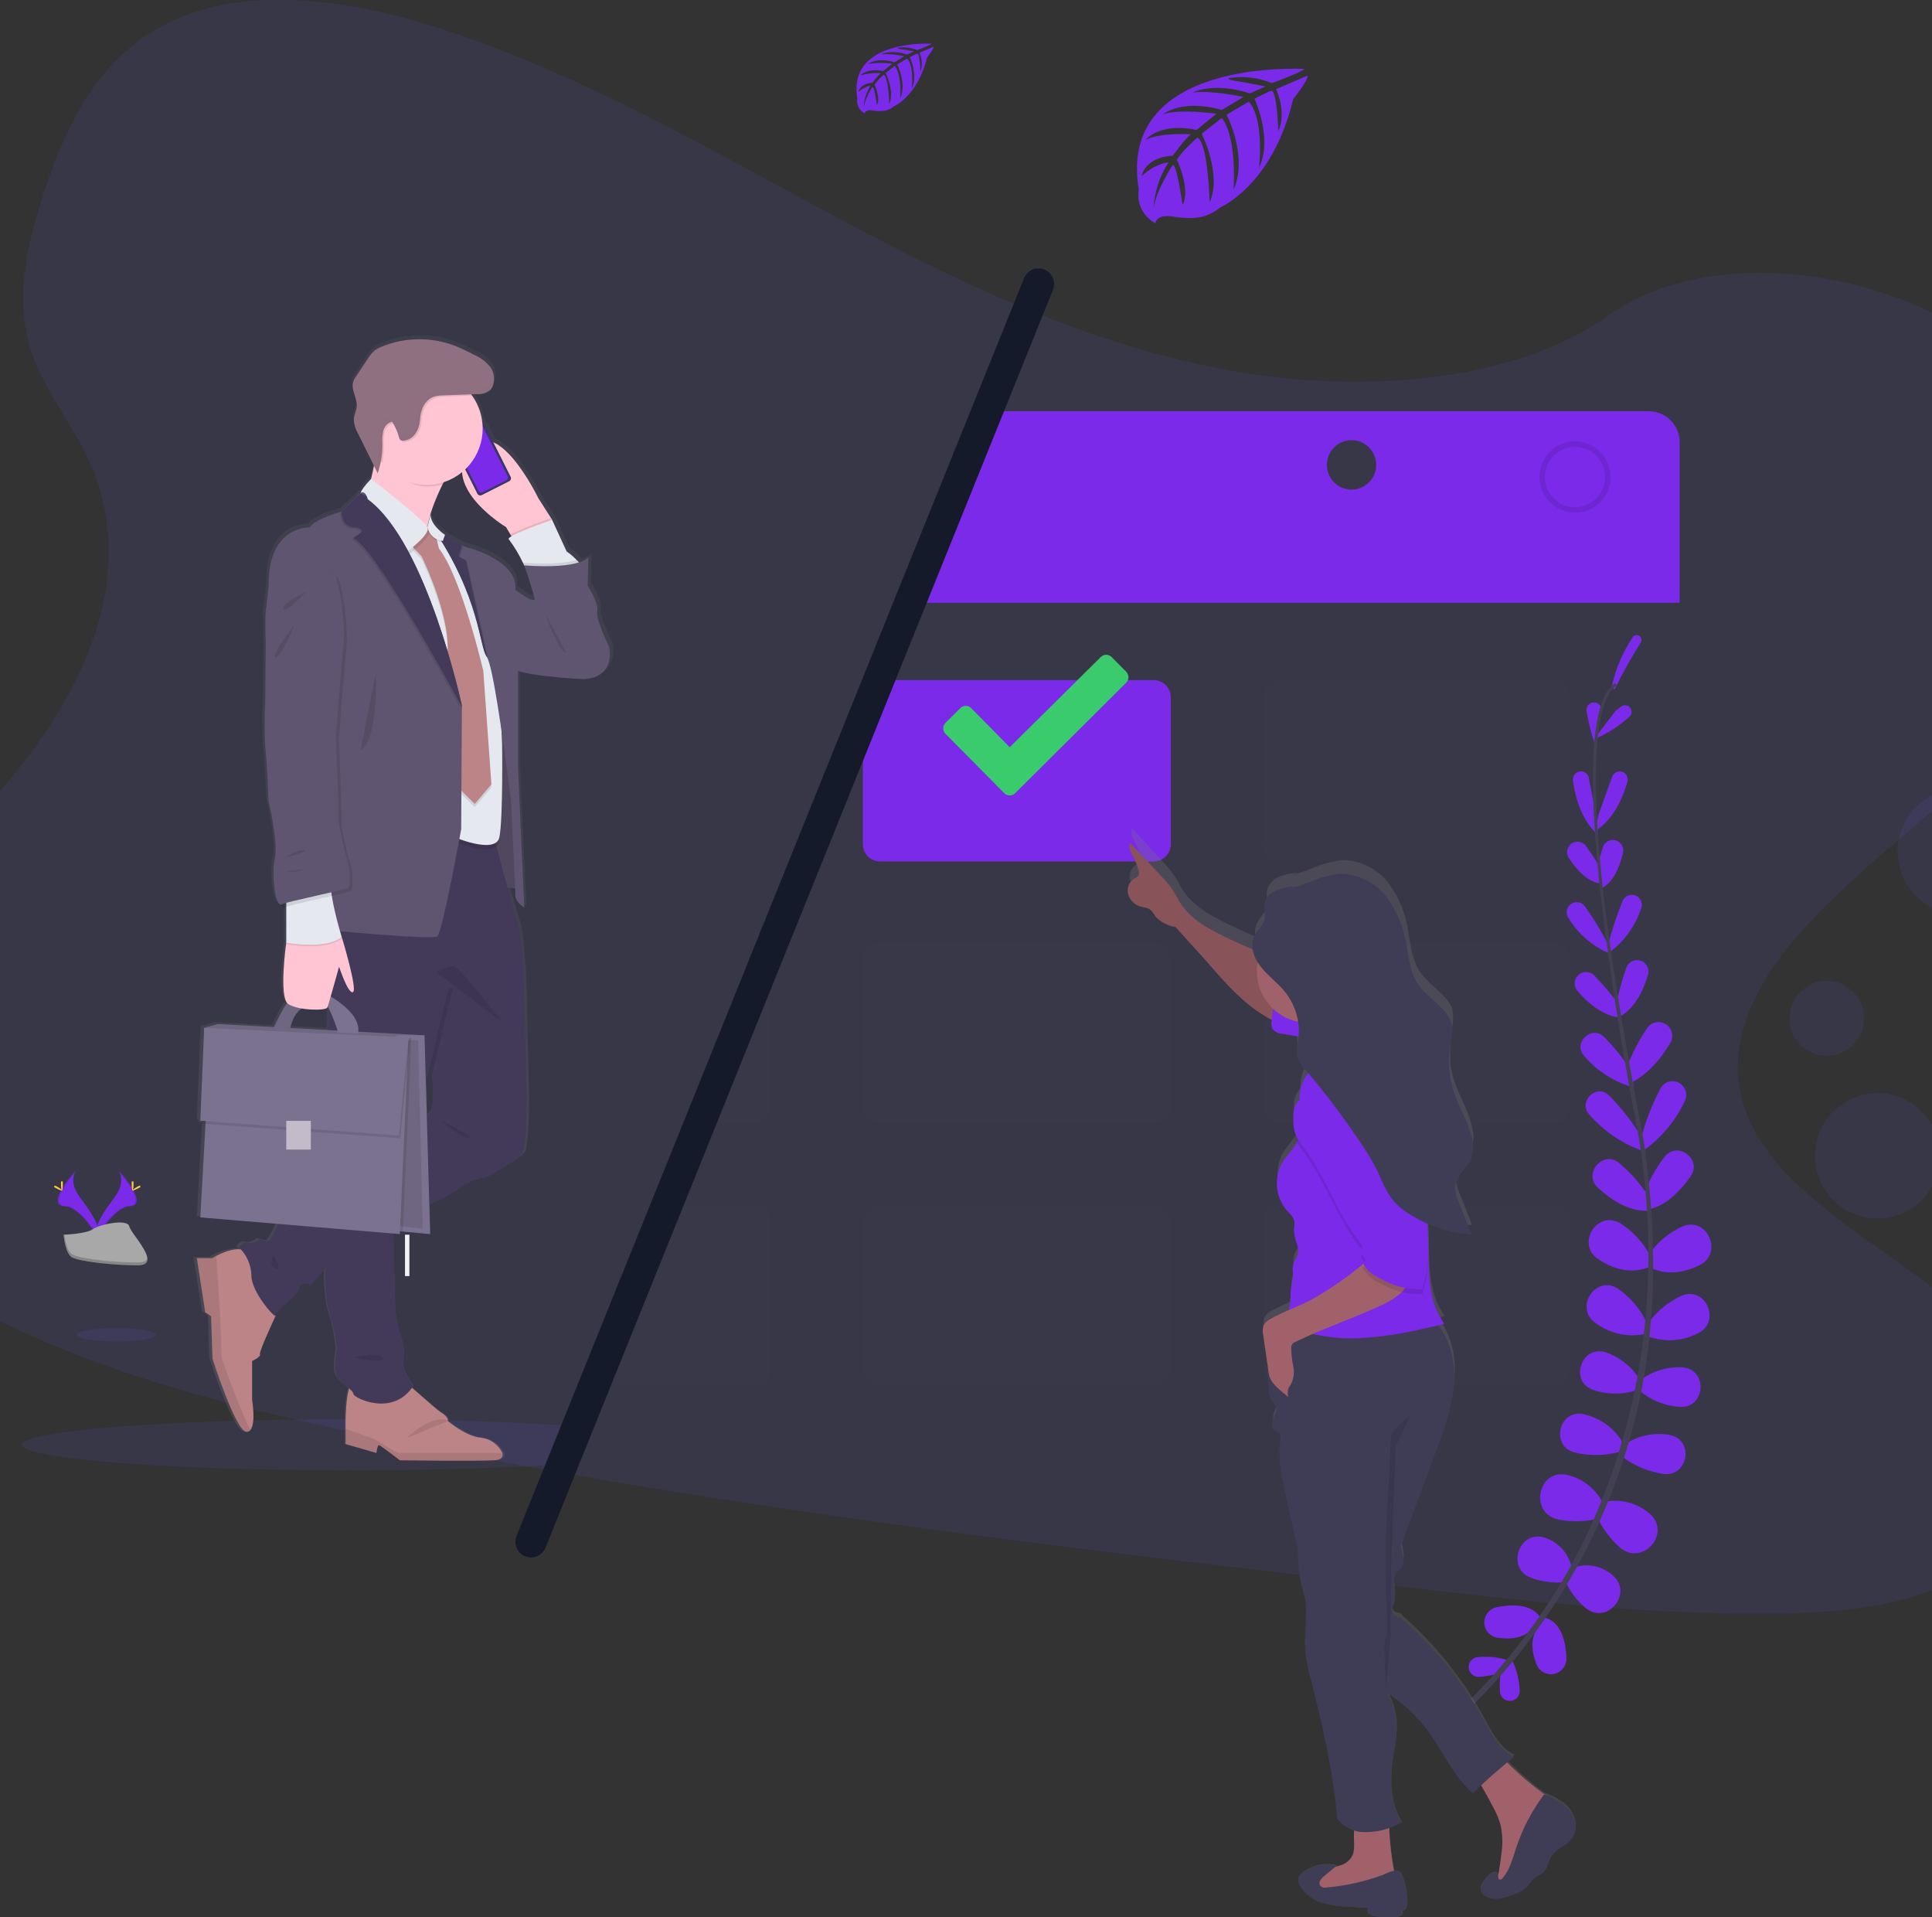 <svg width="375" height="372" viewBox="0 0 375 372" fill="none" xmlns="http://www.w3.org/2000/svg">
<rect x="0" y="0" width="375" height="372" fill="#333333" stroke="none"/>
<g clip-path="url(#clip0)">
<path opacity="0.1" d="M112.354 276.826C100.885 275.95 85.206 275.41 67.901 275.41C32.784 275.41 4.301 277.625 4.301 280.37C4.301 283.114 32.784 285.319 67.901 285.319C83.709 285.319 98.15 284.876 109.274 284.13L112.354 276.826Z" fill="#6C63FF"/>
<path opacity="0.1" d="M239.125 71.965C211.212 67.016 185.712 54.676 161.526 41.71C137.339 28.743 113.551 14.858 86.866 5.998C69.722 0.303 49.639 -3.057 34.186 3.729C19.325 10.212 12.81 24.259 8.481 37.539C5.25 47.512 2.644 58.134 6.155 68.421C8.599 75.563 13.822 82.025 17.063 88.951C28.392 113.22 14.231 139.078 -4.603 158.463C-13.423 167.691 -23.373 176.097 -30.61 186.06C-37.846 196.023 -42.24 208.06 -38.826 219.827C-35.413 231.594 -24.892 241.373 -12.981 249.002C11.194 264.432 41.196 272.191 70.648 278.382C135.842 292.083 202.253 299.809 268.491 307.503C293.001 310.355 317.618 313.208 342.149 313.143C355.761 313.143 369.986 311.976 380.744 305.871C394.399 298.113 399.762 282.412 393.236 269.262C382.295 247.219 344.777 236.738 338.24 213.809C334.622 201.199 341.966 188.794 351.27 178.918C371.214 157.739 401.959 141.099 407.268 114.355C410.929 95.986 400.225 75.542 380.841 63.807C360.51 51.51 330.336 48.334 312.191 61.224C293.528 74.493 263.828 76.341 239.125 71.965Z" fill="#6C63FF"/>
<path d="M79.467 239.6H78.606V247.628H79.467V239.6Z" fill="#F2F2F2"/>
<path d="M253.136 13.387C253.136 13.387 216.749 11.161 221.035 36.759C220.81 38.056 221.002 39.392 221.582 40.572C222.163 41.753 223.102 42.718 224.265 43.329C224.265 43.329 224.33 41.438 228.002 42.075C229.307 42.297 230.634 42.362 231.954 42.27C233.734 42.149 235.427 41.451 236.778 40.282C236.778 40.282 247.009 36.046 250.993 19.265C250.993 19.265 253.933 15.602 253.815 14.662L247.676 17.298C247.676 17.298 249.83 21.739 248.107 25.435C248.107 25.435 247.902 17.45 246.729 17.622C246.481 17.622 243.498 19.168 243.498 19.168C243.498 19.168 247.116 26.915 244.381 32.534C244.381 32.534 245.458 22.993 242.378 19.73L238.071 22.258C238.071 22.258 242.303 30.254 239.438 36.781C239.438 36.781 240.171 26.775 237.166 22.874L233.246 25.943C233.246 25.943 237.22 33.831 234.797 39.244C234.797 39.244 234.485 27.585 232.396 26.71C232.396 26.71 228.982 29.746 228.454 31.032C228.454 31.032 231.168 36.759 229.531 39.774C229.531 39.774 228.454 32.015 227.657 31.972C227.657 31.972 224.244 37.116 223.888 40.617C224.057 37.358 225.07 34.199 226.828 31.453C224.86 31.825 223.044 32.768 221.605 34.166C221.605 34.166 222.133 30.535 227.647 30.211C227.647 30.211 230.468 26.31 231.222 26.072C231.222 26.072 225.719 25.608 222.37 27.099C222.37 27.099 225.32 23.663 232.234 25.23L236.132 22.064C236.132 22.064 228.874 21.059 225.794 22.161C225.794 22.161 229.337 19.124 237.166 21.34L241.377 18.811C241.377 18.811 235.195 17.471 231.512 17.947C231.512 17.947 235.4 15.84 242.615 18.119L245.641 16.769C245.641 16.769 241.107 15.872 239.783 15.688C238.458 15.505 238.383 15.18 238.383 15.18C241.252 14.697 244.198 15.027 246.89 16.131C246.89 16.131 253.244 13.765 253.136 13.387Z" fill="#7A2AE8"/>
<path d="M180.909 8.482C180.909 8.482 164.476 7.488 166.403 19.05C166.303 19.636 166.389 20.239 166.65 20.772C166.911 21.306 167.334 21.743 167.857 22.022C167.857 22.022 167.857 21.146 169.548 21.449C170.138 21.553 170.738 21.582 171.335 21.535C172.13 21.472 172.884 21.158 173.489 20.639C173.489 20.639 178.109 18.715 179.95 11.14C179.95 11.14 181.275 9.487 181.243 9.055L178.464 10.244C178.99 11.403 179.059 12.72 178.658 13.928C178.658 13.928 178.572 10.319 178.033 10.406C177.926 10.406 176.601 11.097 176.601 11.097C176.601 11.097 178.227 14.598 176.989 17.148C176.989 17.148 177.463 12.826 176.084 11.357L174.135 12.502C174.135 12.502 176.041 16.111 174.749 19.061C174.749 19.061 175.083 14.533 173.672 12.772L171.906 14.166C171.906 14.166 173.694 17.721 172.606 20.174C172.606 20.174 172.455 14.901 171.529 14.501C170.857 15.071 170.257 15.72 169.742 16.435C169.742 16.435 170.969 19.039 170.215 20.39C170.215 20.39 169.742 16.878 169.343 16.867C168.543 18.052 167.966 19.374 167.642 20.768C167.72 19.296 168.18 17.869 168.977 16.63C168.085 16.8 167.261 17.228 166.608 17.861C166.608 17.861 166.856 16.219 169.354 16.068C169.821 15.386 170.363 14.759 170.969 14.198C169.62 14.085 168.262 14.243 166.974 14.663C166.974 14.663 168.299 13.118 171.432 13.799L173.155 12.361C171.608 12.132 170.034 12.15 168.492 12.415C168.492 12.415 170.14 11.011 173.629 12.091L175.524 10.903C174.061 10.579 172.563 10.448 171.066 10.514C171.066 10.514 172.821 9.563 176.084 10.589L177.441 9.973C177.441 9.973 175.395 9.574 174.803 9.509C174.211 9.444 174.168 9.282 174.168 9.282C175.464 9.067 176.795 9.216 178.012 9.714C179.01 9.386 179.979 8.974 180.909 8.482Z" fill="#7A2AE8"/>
<path d="M118.905 124.75C118.905 124.75 116.224 119.445 116.59 117.867C116.956 116.29 114.706 112.918 114.706 112.918L114.846 107.332C114.846 107.332 114.533 107.905 112.918 108.413C112.78 108.232 112.633 108.059 112.477 107.894C111.894 107.278 111.244 106.731 110.538 106.262L107.695 100.103L104.938 95.867C104.938 95.867 100.631 87.007 96.108 85.062L95.408 83.679C95.423 83.658 95.431 83.634 95.431 83.609C95.431 83.583 95.423 83.559 95.408 83.538L94.687 82.134C94.667 82.117 94.642 82.108 94.617 82.108C94.591 82.108 94.566 82.117 94.547 82.134L93.857 80.783C93.596 79.037 92.912 77.383 91.865 75.964L91.65 75.672H92.727C93.716 75.757 94.699 75.446 95.462 74.808C95.698 74.536 95.871 74.215 95.968 73.867C96.052 73.596 96.11 73.318 96.14 73.035V72.203C96.13 72.109 96.112 72.014 96.087 71.922C96.097 71.887 96.097 71.85 96.087 71.814C96.064 71.701 96.035 71.589 96 71.48C95.996 71.458 95.996 71.436 96 71.415L95.871 71.069C95.871 70.961 95.763 70.853 95.699 70.745C95.678 70.699 95.653 70.656 95.624 70.615C94.736 69.466 93.557 68.577 92.21 68.043C91.005 67.407 89.769 66.834 88.505 66.325C83.812 64.566 78.631 64.639 73.989 66.531C73.533 66.709 73.099 66.941 72.697 67.222C72.139 67.696 71.663 68.258 71.286 68.886L69.079 72.128C68.77 72.526 68.526 72.971 68.357 73.446C67.948 75.002 69.24 76.558 69.1 78.168C69.025 78.957 68.594 79.692 68.519 80.491C68.513 81.533 68.8 82.556 69.348 83.441L72.503 89.719C72.342 90.551 72.159 91.394 71.954 92.215C71.072 92.982 70.363 93.928 69.876 94.992C69.584 95.175 69.334 95.418 69.143 95.705L66.096 98.536C66.096 98.536 60.884 99.887 59.796 101.616C59.796 101.616 51.612 101.259 51.687 112.724C51.687 112.724 51.321 117.046 51.116 117.597C50.912 118.148 51.116 123.983 51.116 123.983L51.02 135.74C50.857 138.557 50.857 141.382 51.02 144.2C51.332 146.426 51.698 154.887 51.698 154.887C51.698 154.887 53.647 163.131 52.926 166.071C52.204 169.01 52.926 175.039 54.067 175.061C54.282 175.515 54.53 175.731 54.799 175.601L55.165 175.471V182.495C55.165 182.495 53.755 192.339 55.338 194.208C54.362 195.718 53.495 197.296 52.742 198.93L41.661 198.336L40.251 198.735L38.959 199.092L38.183 217.17H38.495V217.732L39.228 217.786L38.205 235.982L53.539 237.246C53.101 238.423 52.507 239.535 51.773 240.553C51.203 240.834 49.964 239.98 49.673 240.337C49.389 240.603 49.044 240.794 48.668 240.894C48.292 240.994 47.898 240.999 47.52 240.909C46.507 240.693 45.85 241.839 45.85 241.839C45.85 241.839 46.001 241.968 46.227 242.206C44.526 242.197 42.853 242.633 41.371 243.47C40.865 243.729 40.541 243.913 40.541 243.913H37.559L39.196 254.438L40.358 255.227L40.638 263.514C40.638 263.514 45.226 277.842 47.38 277.745C47.517 277.74 47.651 277.706 47.774 277.644C47.896 277.583 48.004 277.496 48.09 277.389C49.232 276.07 48.446 271.532 48.446 271.532V263.968C48.446 263.968 50.179 263.212 49.986 262.628C49.792 262.045 52.786 255.778 53.055 255.205C53.055 254.557 54.358 253.843 54.282 253.552C54.207 253.26 57.513 251.477 57.707 249.899C57.901 248.322 60.097 249.175 60.097 249.175L62.843 246.009C62.787 248.44 62.956 250.871 63.35 253.271C64.266 256.014 64.873 258.852 65.159 261.731C65.159 261.731 64.362 265.675 65.159 266.961C65.872 267.832 66.686 268.615 67.582 269.295C66.763 271.802 66.882 277.118 66.882 277.118V280.176L72.966 281.894C72.966 281.894 73.149 280.36 73.44 280.36C73.731 280.36 77.597 283.321 77.597 283.321C77.597 283.321 92.468 283.515 96.237 283.321C97.659 283.256 98.046 282.64 97.831 281.894C97.432 281.089 96.839 280.397 96.105 279.88C95.372 279.363 94.522 279.037 93.631 278.934C90.734 278.739 87.062 275.692 87.062 275.692C87.062 275.692 87.342 275.022 85.802 274.071C84.725 273.412 81.796 270.754 79.977 269.198C80.065 269.08 80.148 268.957 80.224 268.831C80.224 268.831 77.769 265.405 78.275 263.893C78.529 262.656 78.455 261.374 78.06 260.175C77.366 258.104 76.904 255.963 76.681 253.789C76.681 252.428 76.477 244.68 76.326 239.18L77.597 239.288V238.737H78.157L83.541 239.234L83.379 233.453C85.343 232.669 87.232 231.707 89.022 230.579C90.683 229.275 92.668 228.453 94.762 228.202C94.762 228.202 100.922 224.906 101.859 223.545C102.795 222.183 102.709 212.286 102.709 212.286L102.203 191.085C102.203 191.085 101.772 180.842 100.9 178.616C100.588 177.794 99.823 175.05 98.93 171.916C99.425 171.868 99.926 171.889 100.416 171.981C100.416 172.748 100.416 173.278 100.416 173.451C100.416 174.672 102.149 175.709 102.149 175.709L100.922 148.242V129.548C104.712 130.758 113.844 131.136 113.844 131.136C120.499 130.78 118.905 124.75 118.905 124.75ZM83.132 101.184C83.27 100.455 83.446 99.733 83.659 99.023L83.132 101.184ZM58.234 195.256C60.485 195.624 63.081 195.515 63.274 195.083C63.274 195.083 63.274 194.964 63.361 194.867L63.565 195.245L63.35 199.384V199.481L55.941 199.081C56.18 197.555 57.003 196.183 58.234 195.256ZM82.916 216.132L82.723 209.433C83.056 208.201 83.347 207.077 83.606 206.116C83.724 206.915 83.821 207.65 83.886 208.277C84.586 214.684 83.562 215.916 82.916 216.132ZM103.991 115.641C103.56 115.804 101.945 114.788 100.416 113.729C100.416 113.534 100.416 113.34 100.416 113.156C100.631 108.78 93.534 106.057 91.359 105.592C90.836 105.452 90.327 105.26 89.841 105.02C88.686 104.44 87.561 103.801 86.47 103.107V103.021C86.47 103.021 83.67 101.238 83.616 99.023C84.255 97.004 85.058 95.041 86.018 93.155L86.19 92.82C87.514 92.406 88.749 91.746 89.83 90.875C90.271 96.591 98.51 101.508 98.51 101.508L99.392 102.934L99.597 103.28C99.156 103.539 98.94 103.755 99.091 103.874C100.168 105.291 101.095 106.815 101.859 108.423L102.149 108.953C102.149 108.953 103.495 112.627 104.303 115.706C104.198 115.674 104.085 115.674 103.98 115.706L103.991 115.641Z" fill="url(#paint0_linear)"/>
<path d="M107.166 100.859L107.069 100.988L106.746 101.431L100.403 105.926L99.068 103.711L98.217 102.285C98.217 102.285 85.596 94.721 91.024 87.352C96.451 79.982 104.474 96.644 104.474 96.644L107.166 100.859Z" fill="#FFC5D3"/>
<path d="M94.287 82.921C94.296 82.911 94.306 82.904 94.319 82.898C94.331 82.893 94.344 82.891 94.357 82.891C94.37 82.891 94.383 82.893 94.395 82.898C94.407 82.904 94.418 82.911 94.427 82.921L95.126 84.325C95.146 84.346 95.157 84.373 95.157 84.401C95.157 84.429 95.146 84.456 95.126 84.477C95.105 84.494 95.079 84.504 95.051 84.504C95.024 84.504 94.997 84.494 94.976 84.477L94.276 83.072C94.257 83.05 94.248 83.022 94.25 82.994C94.252 82.966 94.265 82.939 94.287 82.921Z" fill="#3A3768"/>
<path d="M87.275 84.967C87.26 84.935 87.223 84.921 87.194 84.936C87.164 84.951 87.154 84.989 87.17 85.021L87.373 85.426C87.389 85.458 87.426 85.472 87.455 85.457C87.484 85.442 87.495 85.405 87.479 85.373L87.275 84.967Z" fill="#3A3768"/>
<path d="M87.682 85.893C87.687 85.886 87.693 85.88 87.701 85.877C87.708 85.873 87.716 85.871 87.725 85.871C87.733 85.871 87.741 85.873 87.749 85.877C87.756 85.88 87.763 85.886 87.768 85.893L88.166 86.681C88.178 86.695 88.184 86.712 88.184 86.73C88.184 86.748 88.178 86.765 88.166 86.779C88.154 86.789 88.139 86.795 88.123 86.795C88.107 86.795 88.092 86.789 88.08 86.779L87.682 85.979C87.675 85.974 87.67 85.968 87.666 85.96C87.662 85.953 87.66 85.944 87.66 85.936C87.66 85.927 87.662 85.919 87.666 85.912C87.67 85.904 87.675 85.898 87.682 85.893Z" fill="#3A3768"/>
<path d="M88.379 87.162C88.363 87.13 88.324 87.117 88.292 87.133C88.26 87.149 88.247 87.188 88.263 87.22L88.67 88.031C88.686 88.063 88.725 88.076 88.757 88.059C88.789 88.043 88.802 88.004 88.786 87.972L88.379 87.162Z" fill="#3A3768"/>
<path d="M92.224 80.212L86.895 82.905C86.582 83.063 86.456 83.446 86.614 83.761L92.654 95.795C92.812 96.11 93.194 96.236 93.507 96.078L98.835 93.385C99.149 93.227 99.275 92.844 99.117 92.529L93.077 80.495C92.919 80.18 92.537 80.054 92.224 80.212Z" fill="#3A3768"/>
<path d="M91.529 80.975C91.468 81.006 91.421 81.059 91.399 81.124C91.376 81.189 91.381 81.26 91.411 81.321C91.427 81.351 91.438 81.383 91.441 81.417C91.445 81.451 91.441 81.485 91.431 81.518C91.421 81.55 91.405 81.58 91.382 81.606C91.36 81.631 91.333 81.652 91.303 81.667L88.557 83.05C88.497 83.081 88.427 83.087 88.363 83.067C88.298 83.046 88.244 83.002 88.212 82.942C88.18 82.88 88.125 82.833 88.059 82.811C87.992 82.788 87.92 82.793 87.857 82.823L87.329 83.093C87.213 83.152 87.124 83.253 87.082 83.377C87.039 83.5 87.047 83.635 87.103 83.753L92.918 95.347C92.98 95.462 93.084 95.549 93.209 95.59C93.333 95.63 93.468 95.621 93.586 95.563L98.367 93.153C98.482 93.091 98.569 92.987 98.609 92.862C98.649 92.737 98.64 92.601 98.582 92.483L92.757 80.889C92.728 80.83 92.688 80.777 92.639 80.734C92.59 80.69 92.532 80.657 92.47 80.636C92.408 80.615 92.342 80.606 92.277 80.611C92.211 80.615 92.148 80.633 92.089 80.662L91.529 80.975Z" fill="#7A2AE8"/>
<path d="M89.224 82.219L89.946 81.851C89.966 81.836 89.99 81.828 90.016 81.828C90.041 81.828 90.065 81.836 90.086 81.851C90.102 81.871 90.112 81.896 90.112 81.921C90.112 81.947 90.102 81.972 90.086 81.992L89.375 82.359C89.355 82.374 89.33 82.382 89.305 82.382C89.28 82.382 89.255 82.374 89.235 82.359C89.225 82.351 89.216 82.34 89.21 82.329C89.204 82.317 89.201 82.304 89.2 82.291C89.198 82.278 89.2 82.265 89.204 82.252C89.209 82.24 89.215 82.228 89.224 82.219Z" fill="#E6E8EC"/>
<path d="M90.326 81.894C90.391 81.894 90.444 81.841 90.444 81.775C90.444 81.71 90.391 81.656 90.326 81.656C90.26 81.656 90.207 81.71 90.207 81.775C90.207 81.841 90.26 81.894 90.326 81.894Z" fill="#E6E8EC"/>
<path d="M95.632 125.43L93.856 173.352C93.856 173.352 99.832 171.353 100.758 172.855C101.684 174.357 99.767 148.856 99.767 148.856L95.632 125.43Z" fill="#5F5570"/>
<path opacity="0.15" d="M95.632 125.43L93.856 173.352C93.856 173.352 99.832 171.353 100.758 172.855C101.684 174.357 99.767 148.856 99.767 148.856L95.632 125.43Z" fill="black"/>
<path d="M95.923 283.373C92.219 283.568 77.616 283.373 77.616 283.373C77.616 283.373 73.815 280.423 73.535 280.423C73.255 280.423 73.061 281.947 73.061 281.947L67.084 280.229V277.193C67.084 277.193 66.89 268.548 68.689 268.138C70.487 267.727 78.467 268.138 78.467 268.138C78.757 268.04 84.163 273.184 85.682 274.135C87.2 275.086 86.909 275.755 86.909 275.755C86.909 275.755 90.517 278.803 93.371 278.997C94.251 279.099 95.09 279.423 95.811 279.939C96.533 280.455 97.112 281.146 97.495 281.947C97.7 282.693 97.312 283.309 95.923 283.373Z" fill="#BC8487"/>
<path opacity="0.1" d="M95.921 283.373C92.216 283.567 77.614 283.373 77.614 283.373C77.614 283.373 73.812 280.423 73.532 280.423C73.252 280.423 73.059 281.946 73.059 281.946L67.082 280.228V277.246L72.671 279.278L77.14 281.946H97.493C97.698 282.692 97.31 283.308 95.921 283.373Z" fill="black"/>
<g opacity="0.1">
<path d="M79.305 278.9C79.305 278.9 83.86 274.578 86.897 275.756L79.305 278.9Z" fill="black"/>
<path d="M79.305 278.9C79.305 278.9 83.86 274.578 86.897 275.756" stroke="black" stroke-width="0.264" stroke-miterlimit="10"/>
</g>
<path d="M50.455 262.779C50.649 263.341 48.937 264.108 48.937 264.108V271.672C48.937 271.672 49.712 276.188 48.592 277.507C48.508 277.613 48.402 277.7 48.281 277.762C48.16 277.823 48.027 277.858 47.892 277.863C45.803 277.96 41.248 263.676 41.248 263.676L40.968 255.42L39.826 254.631L38.211 244.15H41.162C41.162 244.15 41.463 243.966 41.969 243.707C43.391 242.972 46.374 241.708 47.989 242.918L53.492 255.355C53.492 255.355 50.272 262.238 50.455 262.779Z" fill="#BC8487"/>
<path opacity="0.1" d="M48.592 277.497C48.508 277.603 48.402 277.691 48.281 277.752C48.16 277.814 48.027 277.848 47.892 277.853C45.803 277.951 41.248 263.666 41.248 263.666L40.968 255.41L39.826 254.622L38.211 244.14H41.162C41.162 244.14 41.463 243.957 41.969 243.697L42.68 254.427L43.057 263.666C43.057 263.666 46.632 273.726 48.592 277.497Z" fill="black"/>
<path d="M101.403 223.781C100.477 225.143 94.425 228.428 94.425 228.428C92.384 228.706 90.461 229.548 88.868 230.859C87.328 232.037 81.955 234.381 77.13 236.381C72.618 238.239 68.591 239.784 68.591 239.784L63.939 245.187L60.396 249.325C60.396 249.325 58.242 248.472 58.048 250.039C57.854 251.605 54.635 253.399 54.71 253.68C54.785 253.961 53.493 254.685 53.493 255.322C53.493 255.96 48.723 250.687 48.798 247.467C48.768 246.451 48.539 245.45 48.123 244.523C47.707 243.596 47.113 242.76 46.375 242.064C46.375 242.064 47.021 240.919 48.012 241.135C48.39 241.23 48.786 241.227 49.162 241.127C49.539 241.027 49.884 240.833 50.166 240.562C50.446 240.206 51.652 241.059 52.222 240.778C52.793 240.497 55.076 234.846 55.076 234.846L63.95 228.871L81.6 216.985L82.418 216.444C82.418 216.444 84.766 217.525 83.807 208.675C83.624 206.957 83.312 204.872 82.838 202.343C79.919 186.697 90.376 184.914 90.376 184.914L99.562 187.983L101.715 191.408L102.211 212.533C102.211 212.533 102.297 222.431 101.403 223.781Z" fill="#433A59"/>
<path opacity="0.1" d="M77.056 233.786C77.056 233.786 77.056 234.802 77.131 236.379C72.619 238.238 68.592 239.783 68.592 239.783L63.94 245.186C63.864 240.691 63.94 234.845 63.94 228.859L81.59 216.973C79.414 225.12 77.056 233.786 77.056 233.786Z" fill="black"/>
<path opacity="0.1" d="M101.758 191.462L87.942 191.721C87.942 191.721 85.53 201.23 85.174 203.229C85.088 203.715 84.55 205.812 83.785 208.708C83.602 206.989 83.29 204.904 82.827 202.365C79.908 186.729 90.365 184.936 90.365 184.936L99.55 188.015L101.758 191.462Z" fill="black"/>
<path d="M65.382 165.53L63.605 199.805C63.605 199.805 62.323 250.158 63.605 253.454C64.505 256.189 65.101 259.015 65.382 261.882C65.382 261.882 64.595 265.805 65.382 267.09C66.168 268.376 68.612 269.803 68.612 270.516C68.612 271.229 76.226 275.086 80.21 268.949C80.21 268.949 77.787 265.524 78.293 264.022C78.54 262.785 78.466 261.505 78.078 260.305C77.394 258.24 76.939 256.105 76.721 253.94C76.721 251.779 76.226 233.799 76.226 233.799C76.226 233.799 83.979 205.229 84.335 203.23C84.69 201.231 87.113 191.733 87.113 191.733L101.758 191.463C101.758 191.463 101.327 181.252 100.477 179.037C99.626 176.821 95.426 160.613 95.426 160.613L65.382 165.53Z" fill="#433A59"/>
<path d="M40.918 199.113L39.637 199.481L39.594 200.745L77.747 201.242V200.745L40.918 199.113Z" fill="#7B728F"/>
<path d="M85.915 93.964C80.369 105.266 83.815 107.633 84.365 107.924C83.191 107.373 67.899 100.166 69.913 98.34C71.216 97.151 72.336 91.965 72.993 88.248C73.391 86.032 73.617 84.336 73.617 84.336L89.652 87.297C88.101 89.803 86.863 92.051 85.915 93.964Z" fill="#FFC5D3"/>
<path opacity="0.1" d="M107.078 100.988L106.755 101.431L100.402 105.926L99.066 103.711C101.609 102.503 104.224 101.453 106.895 100.566L107.078 100.988Z" fill="black"/>
<path d="M112.937 111.297C112.366 113.296 102.75 111.297 102.75 111.297L101.759 109.72L101.49 109.19C100.742 107.59 99.829 106.072 98.765 104.663C97.99 104.014 107.165 100.881 107.165 100.881L109.986 107.018C110.679 107.487 111.318 108.03 111.892 108.639C112.272 108.961 112.566 109.372 112.748 109.836C112.931 110.3 112.995 110.802 112.937 111.297Z" fill="#E5E8EF"/>
<path d="M96.988 112.215C96.988 112.215 102.685 116.721 103.536 116.397C104.386 116.072 118.203 125.43 118.203 125.43C118.203 125.43 119.764 131.427 113.292 131.784C113.292 131.784 99.551 131.211 98.981 129.212C98.41 127.213 96.988 112.215 96.988 112.215Z" fill="#5F5570"/>
<path opacity="0.1" d="M81.469 103.15L75.277 109.633L83.989 165L87.414 163.001C87.414 163.001 96.233 166.934 96.944 163.293C97.655 159.651 97.461 145.291 97.461 145.291L96.309 119.358C96.309 119.358 92.249 110.281 92.249 110C92.249 109.719 86.401 105.278 86.401 105.278L83.634 103.117L81.469 103.15Z" fill="black"/>
<path d="M81.469 102.295L75.277 108.724L83.989 164.146L87.414 162.147C87.414 162.147 96.233 166.069 96.944 162.427C97.655 158.786 97.461 144.436 97.461 144.436L96.309 118.503C96.309 118.503 92.249 109.437 92.249 109.146C92.249 108.854 86.401 104.435 86.401 104.435L83.634 102.273L81.469 102.295Z" fill="#E5E8EF"/>
<path opacity="0.1" d="M81.833 103.224L80.121 106.714L81.833 108.529C81.833 108.529 87.95 120.934 86.744 128.293L88.015 152.562L92.139 156.625L95.37 152.832L93.797 130.832C93.797 130.832 89.598 112.69 85.182 107.06L83.987 101.992L81.833 103.224Z" fill="black"/>
<path d="M81.833 102.653L80.121 106.154L81.833 107.958C81.833 107.958 87.95 120.363 86.744 127.721L88.025 151.936L92.15 155.999L95.38 152.207L93.808 130.207C93.808 130.207 89.608 112.064 85.193 106.435L83.987 101.432L81.833 102.653Z" fill="#BC8487"/>
<path opacity="0.1" d="M89.655 87.298C88.105 89.805 86.877 92.02 85.919 93.965C84.912 94.267 83.868 94.42 82.817 94.418C79.296 94.418 77.271 91.977 75.279 89.383C74.827 88.789 73.33 88.929 72.996 88.238C73.394 86.023 73.621 84.326 73.621 84.326L89.655 87.298Z" fill="black"/>
<path d="M93.686 83.18C93.682 85.784 92.751 88.301 91.062 90.278C89.373 92.254 87.036 93.561 84.472 93.964C81.909 94.366 79.286 93.837 77.076 92.472C74.866 91.107 73.214 88.996 72.417 86.518C71.62 84.04 71.731 81.358 72.729 78.954C73.727 76.551 75.547 74.584 77.861 73.406C80.176 72.229 82.833 71.919 85.355 72.532C87.877 73.145 90.098 74.641 91.619 76.751C92.967 78.622 93.691 80.872 93.686 83.18Z" fill="#FFC5D3"/>
<path opacity="0.1" d="M79.339 107.578L70.369 96.773C70.369 96.773 69.54 96.438 72.339 93.531C72.339 93.531 82.613 101.571 83.248 102.932C83.883 104.294 79.339 107.578 79.339 107.578Z" fill="black"/>
<path d="M79.05 107.007L70.08 96.148C70.08 96.148 69.25 95.813 72.05 92.906C72.05 92.906 82.334 100.946 82.97 102.318C83.605 103.69 79.05 107.007 79.05 107.007Z" fill="#E5E8EF"/>
<path d="M101.757 176.097C101.757 176.097 100.045 175.071 100.045 173.86C100.045 172.65 99.194 155.491 99.194 155.491C99.194 155.491 97.945 145.258 96.631 137.122C95.866 132.324 95.069 128.261 94.477 127.462C92.991 125.538 93.271 116.105 83.945 102.328C85.767 103.61 87.67 104.773 89.642 105.807C90.119 106.052 90.621 106.244 91.139 106.38C93.293 106.877 100.249 109.622 100.034 113.944C99.818 118.266 100.54 128.294 100.54 128.294V148.824L101.757 176.097Z" fill="#5F5570"/>
<path opacity="0.1" d="M112.939 111.296C112.369 113.295 102.752 111.296 102.752 111.296L101.761 109.718L101.492 109.189C107.07 109.588 110.183 109.189 111.906 108.67C112.278 108.99 112.567 109.396 112.748 109.854C112.928 110.312 112.994 110.807 112.939 111.296Z" fill="black"/>
<path d="M101.758 109.719C101.758 109.719 104.741 118.007 104.321 120.082C103.901 122.157 111.223 130.293 111.223 130.293L118.202 125.431C118.202 125.431 115.563 120.147 115.919 118.58C116.274 117.013 114.066 113.653 114.066 113.653L114.217 108.088C114.217 108.088 112.936 110.497 101.758 109.719Z" fill="#5F5570"/>
<path opacity="0.1" d="M91.66 76.75L86.275 76.955C85.749 76.954 85.224 77.02 84.714 77.15C82.776 77.755 81.893 79.818 81.817 81.666C81.742 83.514 80.676 85.599 78.587 85.761C78.38 85.796 78.168 85.749 77.994 85.632C77.864 85.49 77.778 85.314 77.747 85.124C77.453 84.044 76.996 83.016 76.39 82.077C75.965 82.19 75.579 82.42 75.277 82.74C74.974 83.061 74.767 83.46 74.677 83.892C74.51 84.76 74.456 85.646 74.516 86.529C74.516 87.649 74.408 88.767 74.193 89.868C72.427 87.561 71.646 84.644 72.022 81.759C72.399 78.875 73.902 76.258 76.201 74.486C78.501 72.713 81.407 71.93 84.282 72.308C87.157 72.686 89.764 74.194 91.531 76.501L91.724 76.75H91.66Z" fill="black"/>
<path d="M84.397 76.924C84.907 76.789 85.432 76.723 85.959 76.729L92.528 76.481C93.008 76.526 93.493 76.475 93.953 76.33C94.414 76.186 94.841 75.95 95.209 75.638C95.446 75.366 95.619 75.045 95.715 74.698C95.885 74.146 95.934 73.564 95.859 72.992C95.785 72.42 95.589 71.87 95.285 71.38C94.418 70.233 93.257 69.344 91.925 68.809C90.743 68.171 89.528 67.597 88.285 67.091C83.679 65.339 78.581 65.412 74.027 67.296C73.578 67.471 73.151 67.699 72.757 67.977C72.209 68.454 71.74 69.016 71.367 69.641L69.214 72.882C68.913 73.279 68.684 73.725 68.535 74.201C68.126 75.757 69.386 77.313 69.257 78.901C69.181 79.701 68.761 80.425 68.686 81.224C68.681 82.258 68.965 83.272 69.504 84.153L73.306 91.846C73.921 90.052 74.231 88.168 74.221 86.27C74.156 85.392 74.21 84.509 74.383 83.645C74.476 83.213 74.684 82.815 74.986 82.493C75.288 82.171 75.671 81.938 76.095 81.819C76.701 82.762 77.158 83.793 77.452 84.877C77.482 85.066 77.573 85.24 77.71 85.374C77.792 85.436 77.886 85.48 77.987 85.504C78.087 85.528 78.19 85.532 78.292 85.514C80.381 85.352 81.425 83.288 81.522 81.419C81.619 79.549 82.459 77.464 84.397 76.924Z" fill="#8F7080"/>
<path d="M39.637 199.481L42.297 198.725L82.399 200.907L77.984 201.48L39.637 199.481Z" fill="#7B728F"/>
<path opacity="0.1" d="M39.637 199.481L42.297 198.725L82.399 200.907L77.984 201.48L39.637 199.481Z" fill="black"/>
<path d="M83.487 239.482L78.2 238.985L76.348 238.812V209.291L76.832 202.43L76.94 200.906H82.4L83.487 239.482Z" fill="#7B728F"/>
<path opacity="0.1" d="M82.044 238.434L77.823 237.959L76.348 237.796V209.81L76.735 203.305L76.822 201.857H81.172L82.044 238.434Z" fill="black"/>
<path d="M53.105 199.479C53.105 199.479 55.733 193.677 56.842 193.504C57.884 193.405 58.934 193.405 59.976 193.504L59.793 195.179C59.793 195.179 57.09 195.395 56.239 199.933L53.105 199.479Z" fill="#7B728F"/>
<path opacity="0.1" d="M53.105 199.479C53.105 199.479 55.733 193.677 56.842 193.504C57.884 193.405 58.934 193.405 59.976 193.504L59.793 195.179C59.793 195.179 57.09 195.395 56.239 199.933L53.105 199.479Z" fill="black"/>
<path d="M63.316 192.9C63.316 192.9 70.401 196.434 69.475 200.572L65.631 200.356C65.631 200.356 63.779 194.186 62.325 193.873C60.871 193.559 63.316 192.9 63.316 192.9Z" fill="#7B728F"/>
<path d="M89.656 136.939V137.144L89.516 160.916C89.516 160.916 85.887 180.907 84.886 181.695C83.884 182.484 62.035 180.334 62.035 180.334L52.149 113.416C52.074 101.983 60.118 102.34 60.118 102.34C61.195 100.633 66.31 99.271 66.31 99.271L69.153 96.483L69.25 96.354C69.437 96.07 69.683 95.831 69.971 95.651C70.553 95.306 70.93 95.759 71.134 96.203C71.232 96.41 71.308 96.627 71.36 96.851C82.915 105.355 89.656 136.939 89.656 136.939Z" fill="#5F5570"/>
<path opacity="0.1" d="M89.374 137.218V137.434C85.788 130.865 72.004 105.969 68.235 104.726L69.678 103.732C69.678 103.732 70.647 103.159 68.87 102.587C68.87 102.587 66.092 102.943 66.027 99.583L68.956 96.676L69.678 95.963L70.852 96.514C70.95 96.721 71.026 96.939 71.078 97.162C82.611 105.645 89.374 137.218 89.374 137.218Z" fill="black"/>
<path d="M89.655 136.937V137.142C86.08 130.572 72.285 105.676 68.516 104.434L69.97 103.429C69.97 103.429 70.939 102.867 69.151 102.348C69.151 102.348 66.384 102.705 66.309 99.344L69.248 96.427L69.97 95.725L71.133 96.276C71.231 96.483 71.307 96.701 71.359 96.924C82.914 105.352 89.655 136.937 89.655 136.937Z" fill="#433A59"/>
<path opacity="0.1" d="M94.762 127.709C93.266 125.775 93.556 116.352 84.231 102.564C86.052 103.85 87.955 105.016 89.927 106.055L89.26 108.216L90.692 108.983L94.762 127.709Z" fill="black"/>
<path d="M94.523 127.471C93.026 125.548 93.306 116.115 83.981 102.338C85.802 103.62 87.705 104.782 89.677 105.817L89.02 107.978L90.442 108.735L94.523 127.471Z" fill="#433A59"/>
<path opacity="0.1" d="M83.55 100.09L82.969 102.564C83.108 103.276 83.475 103.924 84.013 104.409C84.551 104.894 85.231 105.191 85.952 105.255L86.372 104.077C86.372 104.077 83.604 102.294 83.55 100.09Z" fill="black"/>
<path d="M83.55 99.811L82.969 102.285C83.108 102.997 83.475 103.645 84.013 104.13C84.551 104.615 85.231 104.912 85.952 104.976L86.372 103.787C86.372 103.787 83.604 102.015 83.55 99.811Z" fill="#E5E8EF"/>
<path opacity="0.1" d="M79.869 201.307L78.2 238.985L76.348 238.812V209.292L76.832 202.43L79.869 201.307Z" fill="black"/>
<path d="M40.02 215.862L38.879 236.241L77.603 239.482L79.305 201.307L40.02 215.862Z" fill="#7B728F"/>
<path opacity="0.1" d="M39.172 218.053L39.926 200.051L79.587 201.877L77.702 220.905L39.172 218.053Z" fill="black"/>
<path d="M38.879 217.482L39.633 199.48L79.305 201.307L77.409 220.335L38.879 217.482Z" fill="#7B728F"/>
<path d="M60.333 217.504H55.562V223.08H60.333V217.504Z" fill="#C3BBC8"/>
<path d="M56.27 181.002L55.559 182.925C55.559 182.925 54.063 193.504 55.915 194.811C57.767 196.119 63.248 196.162 63.528 195.525C63.808 194.887 65.811 187.593 65.811 187.593C65.811 187.593 67.588 192.996 68.514 192.521C69.441 192.045 66.361 181.91 66.361 181.91L56.27 181.002Z" fill="#FFC5D3"/>
<path opacity="0.1" d="M55.562 173.006V183.217C55.562 183.217 63.101 184.643 66.331 182.136C66.331 182.136 63.262 172.249 64.404 169.742C65.545 167.236 55.562 173.006 55.562 173.006Z" fill="black"/>
<path d="M55.562 172.715V182.926C55.562 182.926 63.101 184.363 66.331 181.845C66.331 181.845 63.262 171.958 64.404 169.462C65.545 166.966 55.562 172.715 55.562 172.715Z" fill="#E5E8EF"/>
<path opacity="0.1" d="M54.711 112.939L52.719 114.019C52.719 114.019 52.353 118.342 52.148 118.871C52.04 120.988 52.04 123.108 52.148 125.225L52.051 136.949C51.889 139.756 51.889 142.57 52.051 145.377C52.353 147.538 52.698 156.009 52.698 156.009C52.698 156.009 54.625 164.232 53.914 167.161C53.204 170.089 53.979 176.659 55.196 176.086C56.413 175.513 67.58 173.298 68.118 172.844C68.657 172.391 68.398 168.425 68.118 167.917C67.838 167.409 66.126 160.634 66.266 159.067C66.406 157.501 65.771 143.702 65.771 143.702C65.771 143.702 66.848 128.996 67.268 125.57C67.688 122.145 66.406 112.064 65.265 111.923C64.123 111.783 60.828 104.003 54.711 112.939Z" fill="black"/>
<path d="M54.141 112.367L52.149 113.448C52.149 113.448 51.794 117.77 51.578 118.299C51.47 120.42 51.47 122.544 51.578 124.664L51.481 136.355C51.319 139.162 51.319 141.977 51.481 144.784C51.783 146.999 52.127 155.427 52.127 155.427C52.127 155.427 54.055 163.639 53.344 166.568C52.633 169.496 53.42 176.065 54.626 175.493C55.832 174.92 67.01 172.705 67.548 172.251C68.087 171.797 67.828 167.821 67.548 167.313C67.268 166.805 65.588 160.127 65.685 158.507C65.782 156.886 65.19 143.152 65.19 143.152C65.19 143.152 66.267 128.435 66.687 125.01C67.107 121.584 65.825 111.503 64.694 111.362C63.564 111.222 60.301 103.431 54.141 112.367Z" fill="#5F5570"/>
<g opacity="0.1">
<path opacity="0.1" d="M75.668 80.719C75.243 80.836 74.859 81.069 74.557 81.391C74.255 81.713 74.047 82.112 73.956 82.545C73.794 83.41 73.739 84.292 73.794 85.171C73.804 87.068 73.495 88.953 72.879 90.746L69.078 83.053L68.852 82.588C69.031 83.116 69.25 83.629 69.508 84.122L73.31 91.816C73.925 90.022 74.235 88.137 74.225 86.24C74.16 85.362 74.215 84.478 74.387 83.615C74.478 83.182 74.685 82.783 74.987 82.46C75.289 82.138 75.674 81.906 76.099 81.788C76.37 82.223 76.615 82.674 76.831 83.139C76.54 82.289 76.15 81.477 75.668 80.719Z" fill="black"/>
<path opacity="0.1" d="M95.366 71.447C95.536 72.161 95.51 72.908 95.29 73.608C95.193 73.953 95.025 74.274 94.795 74.548C94.048 75.175 93.084 75.478 92.114 75.391L85.545 75.64C85.021 75.635 84.499 75.704 83.994 75.845C82.066 76.439 81.173 78.503 81.097 80.362C81.022 82.22 79.956 84.284 77.867 84.457C77.662 84.489 77.453 84.439 77.285 84.317C77.35 84.511 77.404 84.695 77.457 84.889C77.489 85.079 77.575 85.256 77.705 85.397C77.879 85.515 78.091 85.561 78.297 85.527C80.387 85.365 81.431 83.366 81.528 81.431C81.625 79.497 82.497 77.52 84.425 76.926C84.938 76.788 85.466 76.719 85.997 76.72L92.555 76.483C93.528 76.562 94.493 76.26 95.247 75.64C95.477 75.365 95.646 75.045 95.743 74.7C95.908 74.161 95.96 73.594 95.895 73.034C95.83 72.474 95.65 71.933 95.366 71.447Z" fill="black"/>
</g>
<path opacity="0.1" d="M84.672 188.631C85.737 188.042 86.889 187.629 88.085 187.41C89.033 187.486 97.573 198.378 97.573 198.378L84.672 188.631Z" fill="black"/>
<path opacity="0.1" d="M59.373 114.885C59.373 114.885 54.872 116.819 54.991 118.126C55.109 119.434 59.373 114.885 59.373 114.885Z" fill="black"/>
<path opacity="0.1" d="M57.177 121.227C57.177 121.227 52.45 127.299 53.495 127.505C54.539 127.71 57.177 121.227 57.177 121.227Z" fill="black"/>
<path opacity="0.1" d="M72.997 130.291C72.997 130.291 73.438 143.917 69.992 145.57L72.997 130.291Z" fill="black"/>
<path opacity="0.1" d="M54.98 166.523C54.98 166.523 58.319 164.621 59.083 164.999C59.848 165.377 54.98 166.523 54.98 166.523Z" fill="black"/>
<path opacity="0.1" d="M55.562 169.16C56.605 169.248 57.656 169.149 58.664 168.868C59.665 168.436 55.562 169.16 55.562 169.16Z" fill="black"/>
<path opacity="0.1" d="M105.863 119.184C105.863 119.184 108.469 126.747 109.977 126.747L105.863 119.184Z" fill="black"/>
<path opacity="0.1" d="M68.688 263.47C68.688 263.47 73.587 262.141 74.32 263.47C75.052 264.799 68.688 263.47 68.688 263.47Z" fill="black"/>
<path opacity="0.1" d="M53.107 243.697C53.107 243.697 51.879 245.567 53.495 246.139C55.11 246.712 53.107 243.697 53.107 243.697Z" fill="black"/>
<path opacity="0.1" d="M85.672 217.504C85.672 217.504 89.376 220.81 91.121 220.908C92.865 221.005 85.672 217.504 85.672 217.504Z" fill="black"/>
<path opacity="0.1" d="M22.609 260.316C26.843 260.316 30.276 259.735 30.276 259.019C30.276 258.303 26.843 257.723 22.609 257.723C18.374 257.723 14.941 258.303 14.941 259.019C14.941 259.735 18.374 260.316 22.609 260.316Z" fill="#6C63FF"/>
<path d="M23.007 227.121C23.007 227.121 24.569 229.163 22.285 232.264C20.003 235.366 18.118 237.97 18.872 239.904C18.872 239.904 22.318 234.155 25.139 234.069C27.961 233.983 26.098 230.536 23.007 227.121Z" fill="#7A2AE8"/>
<path opacity="0.1" d="M23.003 227.121C23.143 227.316 23.252 227.531 23.327 227.759C26.062 231 27.526 234.004 24.888 234.08C22.433 234.145 19.504 238.553 18.793 239.655C18.813 239.743 18.838 239.83 18.868 239.915C18.868 239.915 22.325 234.155 25.136 234.08C27.946 234.004 26.094 230.536 23.003 227.121Z" fill="black"/>
<path d="M25.914 229.68C25.914 230.404 25.839 230.987 25.731 230.987C25.623 230.987 25.559 230.425 25.559 229.68C25.559 228.934 25.655 229.301 25.752 229.301C25.849 229.301 25.914 228.956 25.914 229.68Z" fill="#FFD037"/>
<path d="M26.918 230.546C26.283 230.891 25.733 231.097 25.69 231.021C25.647 230.945 26.11 230.578 26.767 230.232C27.424 229.887 27.144 230.135 27.198 230.232C27.252 230.33 27.543 230.2 26.918 230.546Z" fill="#FFD037"/>
<path d="M14.744 227.121C14.744 227.121 13.183 229.163 15.466 232.264C17.749 235.366 19.633 237.97 18.88 239.904C18.88 239.904 15.434 234.155 12.612 234.069C9.791 233.983 11.654 230.536 14.744 227.121Z" fill="#7A2AE8"/>
<path opacity="0.1" d="M14.747 227.121C14.608 227.316 14.499 227.531 14.424 227.759C11.689 231 10.225 234.004 12.863 234.08C15.318 234.145 18.247 238.553 18.958 239.655C18.939 239.745 18.91 239.832 18.872 239.915C18.872 239.915 15.426 234.155 12.615 234.08C9.804 234.004 11.657 230.536 14.747 227.121Z" fill="black"/>
<path d="M11.84 229.68C11.84 230.404 11.915 230.987 12.023 230.987C12.131 230.987 12.195 230.425 12.195 229.68C12.195 228.934 12.098 229.301 12.001 229.301C11.904 229.301 11.84 228.956 11.84 229.68Z" fill="#FFD037"/>
<path d="M10.842 230.546C11.478 230.891 12.027 231.097 12.081 231.021C12.134 230.945 11.65 230.578 11.004 230.232C10.358 229.887 10.627 230.135 10.573 230.232C10.519 230.33 10.218 230.2 10.842 230.546Z" fill="#FFD037"/>
<path d="M12.336 239.601C12.336 239.601 16.708 239.46 18.033 238.52C19.357 237.58 24.763 236.456 25.086 237.969C25.409 239.482 31.655 245.533 26.723 245.533C21.791 245.533 15.243 244.755 13.93 243.955C12.616 243.156 12.336 239.601 12.336 239.601Z" fill="#A8A8A8"/>
<path opacity="0.2" d="M26.809 244.993C21.866 244.993 15.33 244.225 14.016 243.415C13.014 242.799 12.616 240.606 12.487 239.59H12.336C12.336 239.59 12.616 243.134 13.93 243.912C15.243 244.69 21.78 245.533 26.723 245.49C28.144 245.49 28.629 244.971 28.608 244.215C28.414 244.701 27.864 244.982 26.809 244.993Z" fill="black"/>
<path opacity="0.1" d="M301.444 131.967H248.365C246.515 131.967 245.016 133.471 245.016 135.327V163.811C245.016 165.666 246.515 167.171 248.365 167.171H301.444C303.293 167.171 304.793 165.666 304.793 163.811V135.327C304.793 133.471 303.293 131.967 301.444 131.967Z" fill="#444053"/>
<path d="M223.909 131.967H170.83C168.98 131.967 167.48 133.471 167.48 135.327V163.811C167.48 165.666 168.98 167.171 170.83 167.171H223.909C225.758 167.171 227.258 165.666 227.258 163.811V135.327C227.258 133.471 225.758 131.967 223.909 131.967Z" fill="#7A2AE8"/>
<path opacity="0.1" d="M149.682 186.179V214.662C149.682 215.553 149.329 216.408 148.701 217.038C148.073 217.668 147.221 218.023 146.333 218.023H136.383L149.574 185.336C149.579 185.365 149.579 185.394 149.574 185.422C149.638 185.67 149.674 185.923 149.682 186.179Z" fill="#444053"/>
<path opacity="0.1" d="M301.444 182.818H248.365C246.515 182.818 245.016 184.323 245.016 186.179V214.662C245.016 216.518 246.515 218.023 248.365 218.023H301.444C303.293 218.023 304.793 216.518 304.793 214.662V186.179C304.793 184.323 303.293 182.818 301.444 182.818Z" fill="#444053"/>
<path opacity="0.1" d="M223.909 182.818H170.83C168.98 182.818 167.48 184.323 167.48 186.179V214.662C167.48 216.518 168.98 218.023 170.83 218.023H223.909C225.758 218.023 227.258 216.518 227.258 214.662V186.179C227.258 184.323 225.758 182.818 223.909 182.818Z" fill="#444053"/>
<path opacity="0.1" d="M149.68 237.028V265.522C149.68 266.414 149.327 267.269 148.699 267.899C148.071 268.529 147.219 268.883 146.331 268.883H115.855L130.07 233.668H146.331C147.219 233.668 148.071 234.022 148.699 234.652C149.327 235.282 149.68 236.137 149.68 237.028Z" fill="#444053"/>
<path opacity="0.1" d="M301.444 233.68H248.365C246.515 233.68 245.016 235.184 245.016 237.04V265.523C245.016 267.379 246.515 268.884 248.365 268.884H301.444C303.293 268.884 304.793 267.379 304.793 265.523V237.04C304.793 235.184 303.293 233.68 301.444 233.68Z" fill="#444053"/>
<path opacity="0.1" d="M223.909 233.68H170.83C168.98 233.68 167.48 235.184 167.48 237.04V265.523C167.48 267.379 168.98 268.884 170.83 268.884H223.909C225.758 268.884 227.258 267.379 227.258 265.523V237.04C227.258 235.184 225.758 233.68 223.909 233.68Z" fill="#444053"/>
<path d="M320.053 79.799H192.196L177.195 116.97H326.019V85.796C326.019 84.207 325.391 82.683 324.272 81.559C323.154 80.435 321.636 79.802 320.053 79.799ZM265.703 93.608C265.263 94.053 264.74 94.406 264.163 94.647C263.587 94.888 262.968 95.013 262.344 95.013C261.237 95.015 260.164 94.632 259.307 93.929C258.45 93.227 257.863 92.247 257.646 91.158C257.428 90.07 257.594 88.939 258.114 87.959C258.635 86.979 259.478 86.211 260.5 85.785C261.522 85.359 262.659 85.302 263.719 85.623C264.778 85.945 265.693 86.625 266.308 87.548C266.923 88.471 267.2 89.58 267.092 90.685C266.984 91.79 266.497 92.823 265.714 93.608H265.703Z" fill="#7A2AE8"/>
<path opacity="0.1" d="M305.708 85.656C304.345 85.656 303.013 86.062 301.879 86.822C300.746 87.582 299.863 88.662 299.341 89.925C298.819 91.189 298.683 92.579 298.949 93.921C299.215 95.262 299.871 96.495 300.835 97.462C301.799 98.429 303.027 99.088 304.364 99.354C305.701 99.621 307.086 99.484 308.346 98.961C309.605 98.437 310.682 97.551 311.439 96.414C312.196 95.276 312.6 93.939 312.6 92.572C312.597 90.739 311.87 88.981 310.579 87.685C309.287 86.389 307.535 85.659 305.708 85.656ZM305.708 98.428C304.554 98.428 303.426 98.085 302.466 97.441C301.506 96.798 300.758 95.883 300.316 94.813C299.874 93.743 299.759 92.565 299.984 91.429C300.209 90.293 300.765 89.25 301.581 88.43C302.398 87.611 303.437 87.054 304.57 86.828C305.702 86.602 306.875 86.718 307.942 87.161C309.008 87.604 309.92 88.355 310.561 89.318C311.203 90.281 311.545 91.413 311.545 92.572C311.545 94.125 310.93 95.615 309.836 96.713C308.741 97.811 307.256 98.428 305.708 98.428Z" fill="black"/>
<path d="M292.774 322.207C290.851 321.581 288.82 321.364 286.808 321.569C286.302 321.616 285.834 321.864 285.509 322.257C285.184 322.65 285.028 323.157 285.075 323.665C285.122 324.174 285.368 324.643 285.76 324.969C286.152 325.296 286.657 325.452 287.164 325.405C288.393 325.306 289.609 325.082 290.793 324.735L292.774 322.207Z" fill="#7A2AE8"/>
<path d="M293.518 322.209C294.402 324.035 294.897 326.026 294.972 328.055C294.996 328.565 294.818 329.064 294.475 329.442C294.133 329.82 293.655 330.046 293.147 330.07C292.638 330.094 292.141 329.915 291.765 329.572C291.388 329.228 291.163 328.749 291.138 328.238C291.063 327.001 291.117 325.759 291.3 324.532L293.518 322.209Z" fill="#7A2AE8"/>
<path d="M299.086 314.181C299.086 314.181 297.89 310.41 290.557 311.869C289.86 312 289.231 312.374 288.783 312.925C288.334 313.477 288.094 314.17 288.106 314.881C288.117 315.593 288.38 316.277 288.846 316.814C289.312 317.35 289.953 317.704 290.654 317.812H290.751C295.629 318.492 297.32 316.558 299.086 314.181Z" fill="#7A2AE8"/>
<path d="M299.848 313.963C299.848 313.963 303.79 314.265 304.037 321.754C304.066 322.462 303.845 323.158 303.413 323.719C302.981 324.281 302.365 324.671 301.675 324.822C300.984 324.973 300.263 324.875 299.637 324.545C299.012 324.215 298.522 323.674 298.254 323.018C298.244 322.968 298.226 322.921 298.201 322.877C296.456 318.317 297.942 316.232 299.848 313.963Z" fill="#7A2AE8"/>
<path d="M305.105 304.302C304.828 302.933 304.191 301.663 303.262 300.622C302.333 299.581 301.144 298.808 299.818 298.381C294.864 296.814 292.28 304.259 297.083 306.15C299.091 306.885 301.228 307.197 303.361 307.069L305.105 304.302Z" fill="#7A2AE8"/>
<path d="M311.209 291.879C310.53 290.434 309.526 289.166 308.276 288.176C307.026 287.186 305.564 286.501 304.005 286.174C298.502 285.158 296.833 293.467 302.271 294.818C304.718 295.331 307.244 295.331 309.691 294.818L311.209 291.879Z" fill="#7A2AE8"/>
<path d="M314.806 279.634C313.963 278.3 312.861 277.149 311.566 276.251C310.271 275.353 308.809 274.725 307.268 274.404C302.54 273.507 300.936 280.628 305.588 281.849C308.512 282.563 311.57 282.518 314.472 281.719L314.806 279.634Z" fill="#7A2AE8"/>
<path d="M318.255 267.707C316.747 265.202 314.393 263.323 311.621 262.412C306.883 260.954 304.546 268.161 309.252 269.728C312.047 270.672 315.073 270.672 317.867 269.728L318.255 267.707Z" fill="#7A2AE8"/>
<path d="M319.708 256.824C318.447 254.064 316.454 251.705 313.946 250.005C309.639 247.38 305.547 253.809 309.639 256.705C310.999 257.73 312.561 258.453 314.221 258.825C315.88 259.198 317.6 259.212 319.266 258.866L319.708 256.824Z" fill="#7A2AE8"/>
<path d="M320.418 243.934C319.056 241.181 316.942 238.872 314.323 237.278C309.843 234.901 305.945 241.471 310.166 244.302C312.923 246.149 316.379 247.349 320.041 245.901L320.418 243.934Z" fill="#7A2AE8"/>
<path d="M319.975 232.165C318.414 229.731 316.497 227.545 314.289 225.682C311.155 223.11 307.182 227.735 310.154 230.48C312.9 233.008 316.314 235.126 319.846 234.953L319.975 232.165Z" fill="#7A2AE8"/>
<path d="M318.751 220.885C316.949 217.851 314.778 215.053 312.29 212.554C309.834 210.177 306.205 213.797 308.499 216.304C311.325 219.55 314.949 221.997 319.009 223.403L318.751 220.885Z" fill="#7A2AE8"/>
<path d="M316.49 207.605C315.013 205.303 313.294 203.166 311.364 201.23C308.887 198.799 305.161 202.462 307.531 204.98C310.065 207.909 313.408 210.018 317.136 211.042L316.49 207.605Z" fill="#7A2AE8"/>
<path d="M314.437 195.223C312.92 193.159 311.273 191.196 309.505 189.345C309.11 188.908 308.557 188.646 307.97 188.618C307.382 188.589 306.807 188.797 306.371 189.193C305.936 189.59 305.675 190.145 305.647 190.734C305.619 191.324 305.825 191.901 306.221 192.338C308.374 194.866 311.228 197.125 314.47 197.481L314.437 195.223Z" fill="#7A2AE8"/>
<path d="M312.398 183.737C311.011 181.016 309.427 178.402 307.66 175.913C307.364 175.483 306.911 175.189 306.399 175.095C305.887 175.001 305.358 175.114 304.93 175.411C304.502 175.708 304.208 176.163 304.114 176.676C304.02 177.19 304.134 177.72 304.429 178.15C306.257 181.137 308.946 183.496 312.14 184.914L312.398 183.737Z" fill="#7A2AE8"/>
<path d="M310.672 168.467C310.672 168.467 309.509 166.479 307.829 164.145C307.515 163.728 307.054 163.447 306.539 163.36C306.025 163.274 305.498 163.389 305.066 163.681C304.633 163.973 304.329 164.421 304.216 164.932C304.103 165.442 304.19 165.977 304.458 166.425C306.073 168.9 308.087 171.007 310.435 171.428L310.672 168.467Z" fill="#7A2AE8"/>
<path d="M309.854 158.353L308.379 150.908C308.293 150.52 308.063 150.179 307.736 149.955C307.409 149.731 307.009 149.639 306.617 149.7C306.225 149.76 305.871 149.968 305.627 150.281C305.382 150.593 305.265 150.988 305.299 151.384C305.826 155.36 307.194 159.358 310.155 161.984L309.854 158.353Z" fill="#7A2AE8"/>
<path d="M310.737 137.207C310.601 136.875 310.348 136.604 310.026 136.447C309.704 136.29 309.335 136.258 308.991 136.357C308.646 136.456 308.35 136.68 308.16 136.984C307.97 137.289 307.898 137.653 307.959 138.007C308.291 140.073 308.791 142.107 309.455 144.09L310.737 137.207Z" fill="#7A2AE8"/>
<path d="M305.439 304.163C306.763 303.722 308.18 303.645 309.544 303.939C310.907 304.234 312.167 304.889 313.193 305.838C316.983 309.382 311.858 315.347 307.808 312.073C306.177 310.686 304.85 308.975 303.91 307.048L305.439 304.163Z" fill="#7A2AE8"/>
<path d="M311.489 291.424C313.049 291.113 314.659 291.17 316.193 291.59C317.728 292.01 319.144 292.782 320.33 293.844C324.422 297.68 318.769 303.969 314.461 300.328C312.583 298.673 311.062 296.651 309.992 294.385L311.489 291.424Z" fill="#7A2AE8"/>
<path d="M315.141 280.467C316.429 279.542 317.891 278.887 319.438 278.544C320.985 278.2 322.586 278.175 324.143 278.468C328.882 279.419 327.697 286.605 322.926 286.032C319.951 285.598 317.135 284.412 314.742 282.585L315.141 280.467Z" fill="#7A2AE8"/>
<path d="M318.49 267.771C320.821 266.015 323.701 265.153 326.61 265.34C331.563 265.772 331.036 273.325 326.071 273.011C323.137 272.83 320.343 271.692 318.113 269.77L318.49 267.771Z" fill="#7A2AE8"/>
<path d="M319.645 257.139C321.352 254.634 323.714 252.648 326.472 251.401C331.135 249.553 334.118 256.555 329.595 258.716C328.077 259.508 326.408 259.966 324.699 260.059C322.991 260.152 321.282 259.879 319.688 259.257L319.645 257.139Z" fill="#7A2AE8"/>
<path d="M319.824 243.738C321.517 241.176 323.91 239.157 326.716 237.925C331.454 236.142 334.481 243.176 329.947 245.489C326.975 246.958 323.399 247.65 319.953 245.781L319.824 243.738Z" fill="#7A2AE8"/>
<path d="M318.918 232.049C319.928 229.335 321.333 226.787 323.086 224.485C325.595 221.297 330.484 224.96 328.147 228.288C325.993 231.346 323.15 234.145 319.618 234.772L318.918 232.049Z" fill="#7A2AE8"/>
<path d="M318.555 220.863C319.426 217.442 320.718 214.143 322.399 211.041C322.762 210.474 323.325 210.066 323.976 209.898C324.626 209.731 325.316 209.816 325.906 210.138C326.496 210.459 326.943 210.993 327.158 211.631C327.372 212.27 327.338 212.966 327.062 213.58C325.25 217.479 322.45 220.832 318.942 223.305L318.555 220.863Z" fill="#7A2AE8"/>
<path d="M315.809 206.99C316.832 204.353 318.143 201.838 319.718 199.491C320.112 198.92 320.712 198.525 321.39 198.39C322.069 198.254 322.774 198.388 323.356 198.763C323.938 199.139 324.352 199.726 324.511 200.402C324.67 201.078 324.562 201.789 324.208 202.386C322.27 205.628 319.535 208.87 315.862 210.469L315.809 206.99Z" fill="#7A2AE8"/>
<path d="M313.625 195.157C314.15 192.649 314.834 190.177 315.671 187.755C315.872 187.221 316.269 186.785 316.78 186.537C317.292 186.288 317.879 186.246 318.421 186.42C318.962 186.593 319.417 186.968 319.691 187.468C319.965 187.968 320.037 188.554 319.892 189.106C318.945 192.348 317.319 195.589 314.508 197.221L313.625 195.157Z" fill="#7A2AE8"/>
<path d="M312.094 183.508C312.832 180.562 313.782 177.673 314.937 174.864C315.128 174.384 315.502 174 315.975 173.796C316.449 173.593 316.984 173.586 317.462 173.778C317.94 173.97 318.323 174.345 318.526 174.82C318.729 175.295 318.736 175.832 318.544 176.312C317.439 179.635 315.36 182.547 312.578 184.665L312.094 183.508Z" fill="#7A2AE8"/>
<path d="M309.82 169.516C309.82 169.516 310.262 167.246 311.069 164.502C311.14 164.242 311.261 163.999 311.425 163.786C311.59 163.573 311.794 163.395 312.027 163.262C312.26 163.128 312.517 163.042 312.783 163.008C313.05 162.975 313.32 162.994 313.579 163.065C313.837 163.136 314.08 163.257 314.292 163.422C314.504 163.587 314.681 163.792 314.814 164.026C314.947 164.26 315.033 164.517 315.067 164.785C315.101 165.052 315.082 165.323 315.011 165.582C314.322 168.435 313.116 171.126 311.026 172.303L309.82 169.516Z" fill="#7A2AE8"/>
<path d="M310.348 157.845L312.922 150.714C313.061 150.336 313.34 150.026 313.701 149.85C314.062 149.673 314.477 149.643 314.86 149.765C315.243 149.888 315.564 150.154 315.756 150.507C315.949 150.861 315.998 151.275 315.894 151.665C314.817 155.522 312.846 159.228 309.508 161.389L310.348 157.845Z" fill="#7A2AE8"/>
<path d="M313.561 137.953L314.638 137.121C314.894 136.925 315.213 136.833 315.533 136.863C315.854 136.893 316.151 137.042 316.366 137.281C316.582 137.521 316.7 137.833 316.697 138.155C316.694 138.478 316.57 138.788 316.35 139.023C314.286 140.903 311.915 142.413 309.34 143.486L313.561 137.953Z" fill="#7A2AE8"/>
<path d="M313.365 133.826C314.911 130.672 316.629 127.606 318.512 124.641C318.618 124.437 318.646 124.2 318.592 123.976C318.537 123.752 318.403 123.556 318.214 123.424C318.026 123.291 317.796 123.232 317.567 123.258C317.339 123.283 317.127 123.391 316.972 123.561C315.001 126.471 313.601 129.731 312.848 133.167L313.365 133.826Z" fill="#7A2AE8"/>
<path d="M310.459 171.57L311.008 171.516C308.639 149.354 309.641 135.696 313.776 133.038L313.474 132.562C309.059 135.383 308.047 148.868 310.459 171.57Z" fill="#444053"/>
<path d="M318.598 223.966L319.427 223.836C319.115 221.794 318.759 219.708 318.35 217.655C314.904 199.675 312.223 183.078 310.876 170.425L310.273 169.949C311.62 182.592 314.064 199.794 317.542 217.807C317.941 219.838 318.296 221.924 318.598 223.966Z" fill="#444053"/>
<path d="M280.228 335.962C280.347 335.865 292.968 326.172 304.049 307.587C310.535 296.708 315.26 284.866 318.048 272.502C321.548 257.05 321.645 239.005 319.125 222.191L318.393 222.786C324.078 260.605 313.234 289.996 303.112 306.982C292.138 325.351 279.658 334.979 279.539 335.076L280.228 335.962Z" fill="#444053"/>
<path opacity="0.1" d="M354.588 204.872C358.585 204.872 361.825 201.621 361.825 197.611C361.825 193.601 358.585 190.35 354.588 190.35C350.591 190.35 347.352 193.601 347.352 197.611C347.352 201.621 350.591 204.872 354.588 204.872Z" fill="#6C63FF"/>
<path opacity="0.1" d="M380.465 177.404C387.162 177.404 392.591 171.957 392.591 165.237C392.591 158.518 387.162 153.07 380.465 153.07C373.769 153.07 368.34 158.518 368.34 165.237C368.34 171.957 373.769 177.404 380.465 177.404Z" fill="#6C63FF"/>
<path opacity="0.1" d="M364.407 236.455C371.104 236.455 376.532 231.008 376.532 224.288C376.532 217.568 371.104 212.121 364.407 212.121C357.71 212.121 352.281 217.568 352.281 224.288C352.281 231.008 357.71 236.455 364.407 236.455Z" fill="#6C63FF"/>
<path d="M303.674 349.946C302.596 349.134 301.415 348.469 300.163 347.969C300.066 347.919 299.96 347.889 299.851 347.882C297.255 346.012 294.83 343.915 292.603 341.615L293.971 340.534C291.128 339.173 289.556 336.061 288.016 333.251C283.957 325.781 278.608 319.093 272.218 313.499C272.067 312.894 271.141 313.024 270.667 312.635C270.497 312.484 270.372 312.29 270.306 312.072C270.239 311.855 270.234 311.623 270.291 311.403C270.366 310.971 270.56 310.56 270.667 310.139C270.825 309.112 270.8 308.066 270.592 307.048C270.487 306.539 270.488 306.013 270.593 305.504C270.699 304.995 270.907 304.513 271.206 304.088C271.421 303.839 271.701 303.645 271.917 303.385C272.145 303.08 272.306 302.729 272.387 302.356C272.469 301.983 272.47 301.597 272.39 301.224C272.335 300.485 272.175 299.757 271.917 299.063C274.264 292.738 276.594 286.406 278.906 280.067C280.532 275.637 282.136 271.098 282.341 266.366C282.559 262.554 281.452 258.784 279.207 255.701C279.616 255.603 280.036 255.495 280.445 255.377C277.743 251.778 277.441 247.002 277.376 242.41C277.376 240.141 277.258 237.882 277.139 235.613C277.923 235.962 278.725 236.269 279.541 236.532L280.295 236.769C281.527 237.126 282.783 237.397 284.053 237.58C284.613 237.656 285.184 237.72 285.744 237.753C284.925 235.714 284.114 233.665 283.31 231.604C282.884 230.697 282.625 229.719 282.545 228.719V228.525C282.535 228.413 282.535 228.301 282.545 228.19C282.578 227.917 282.643 227.648 282.739 227.39C282.775 227.26 282.821 227.134 282.879 227.012C283.05 226.636 283.251 226.274 283.482 225.932C283.655 225.672 283.848 225.424 284.042 225.164C284.743 224.334 285.313 223.401 285.733 222.398C285.902 221.893 285.993 221.364 286.002 220.831C286.012 220.287 285.961 219.744 285.851 219.211C285.787 218.854 285.701 218.497 285.614 218.13L285.421 217.493L285.367 217.395C285.367 217.233 285.27 217.071 285.205 216.92L285.151 216.758C285.087 216.585 285.033 216.423 284.958 216.25V216.153C284.053 213.819 282.804 211.593 282.115 209.183C281.92 208.548 281.762 207.902 281.641 207.249C281.641 207.076 281.641 206.903 281.555 206.741C281.469 206.579 281.555 206.46 281.49 206.309C281.425 206.158 281.49 205.985 281.49 205.812V205.336C281.49 205.185 281.49 205.034 281.49 204.861C281.49 204.688 281.49 204.277 281.49 203.996V202.667C281.49 202.451 281.49 202.235 281.49 202.019C281.475 201.915 281.475 201.81 281.49 201.706C281.49 201.392 281.565 201.079 281.619 200.755C281.673 200.474 281.716 200.193 281.781 199.912C281.952 199.131 282.039 198.334 282.039 197.535C282.055 197.377 282.055 197.217 282.039 197.059C282.039 196.886 282.039 196.8 282.039 196.67C282.028 196.635 282.028 196.597 282.039 196.562C282.028 196.474 282.006 196.387 281.975 196.303C281.981 196.264 281.981 196.223 281.975 196.184C281.975 196.184 281.975 196.022 281.899 195.936V195.828L281.802 195.579V195.493C281.802 195.384 281.695 195.287 281.652 195.19C281.463 194.845 281.25 194.512 281.016 194.196C279.455 192.143 276.86 190.576 275.438 188.318C274.602 186.852 274.057 185.237 273.833 183.563L273.64 182.483C273.575 182.105 273.521 181.737 273.446 181.402C273.37 181.067 273.36 180.927 273.317 180.721V180.57C273.317 180.397 273.241 180.214 273.198 180.03V179.9C273.198 179.706 273.112 179.522 273.058 179.328V179.23C273.004 179.025 272.961 178.831 272.907 178.625V178.496C272.843 178.29 272.789 178.074 272.724 177.869C272.66 177.653 272.595 177.437 272.52 177.221L272.294 176.561C272.207 176.334 272.132 176.108 272.035 175.891C271.446 174.345 270.641 172.89 269.644 171.569C268.607 170.145 267.253 168.981 265.691 168.171C264.129 167.361 262.4 166.926 260.642 166.901C258.786 167.08 256.97 167.546 255.257 168.284L250.692 169.97L251.962 169.376C250.63 169.415 249.317 169.697 248.085 170.208C247.471 170.479 246.939 170.909 246.543 171.454C246.148 171.999 245.904 172.639 245.835 173.309C245.835 174.087 246.115 174.876 246.018 175.654C245.856 176.94 244.672 177.815 244.058 178.96C243.705 179.646 243.541 180.415 243.584 181.186V181.726C241.689 180.894 239.794 180.03 237.898 179.111C234.775 177.566 231.599 175.751 229.649 172.823C229.025 171.872 228.573 170.845 227.916 169.905C227.207 168.89 226.414 167.935 225.547 167.053L219.742 160.742C219.29 161.574 219.861 162.568 220.313 163.411C220.794 164.288 221.157 165.226 221.39 166.199C221.454 166.353 221.487 166.518 221.487 166.685C221.487 166.852 221.454 167.017 221.39 167.171C221.179 167.422 220.909 167.615 220.604 167.733C220.075 168.065 219.67 168.563 219.452 169.149C219.234 169.735 219.215 170.377 219.398 170.975C219.605 171.568 219.962 172.096 220.434 172.509C220.906 172.922 221.476 173.205 222.09 173.331C222.499 173.374 222.901 173.472 223.285 173.622C223.985 173.968 224.362 174.778 224.825 175.384C225.852 176.382 227.16 177.039 228.573 177.264C230.726 179.749 232.966 182.137 235.12 184.633C238.351 188.404 241.7 192.197 245.943 194.779C246.384 195.05 246.836 195.298 247.289 195.525C247.299 195.6 247.299 195.677 247.289 195.752C247.186 196.064 247.163 196.397 247.222 196.72C247.28 197.044 247.419 197.347 247.624 197.603C247.83 197.859 248.096 198.058 248.399 198.184C248.701 198.31 249.031 198.358 249.356 198.324L252.587 198.896C252.409 199.311 252.207 199.715 251.984 200.107C251.984 200.355 251.898 200.604 251.844 200.852L251.79 201.176C251.801 201.262 251.801 201.349 251.79 201.436C251.79 201.522 251.79 201.5 251.79 201.522V202.268C252.032 203.51 252.657 204.644 253.578 205.509L254.03 206.05C253.313 206.954 252.812 208.011 252.565 209.14C252.416 209.85 252.344 210.575 252.35 211.301C251.921 211.711 251.596 212.219 251.402 212.781C251.181 213.56 251.097 214.372 251.155 215.18V216.131C251.102 217.267 251.289 218.401 251.704 219.459L251.844 219.708C250.993 221.021 250.076 222.29 249.098 223.511C248.241 224.974 247.854 226.666 247.989 228.358C248.124 230.049 248.774 231.658 249.852 232.966C250.498 233.711 251.338 234.435 251.413 235.43C251.399 235.883 251.352 236.334 251.273 236.78C251.333 237.855 251.565 238.914 251.962 239.914C252.1 240.341 252.149 240.791 252.104 241.238C252.06 241.684 251.923 242.116 251.704 242.507C251.202 243.237 250.97 244.12 251.047 245.003C251.295 246.354 250.735 247.694 250.638 249.055C250.638 249.639 250.638 250.233 250.638 250.827C250.562 251.387 250.443 251.939 250.282 252.481C250.292 252.538 250.292 252.596 250.282 252.654C249.109 253.172 247.956 253.734 246.836 254.339C246.231 254.605 245.731 255.065 245.415 255.647C245.223 256.229 245.197 256.854 245.339 257.451L246.341 264.496L246.169 264.421C246.244 265.577 246.33 266.733 246.416 267.9C246.397 268.786 246.628 269.659 247.084 270.418C247.347 270.703 247.585 271.01 247.795 271.336C248.193 272.136 247.719 273.087 247.364 273.908C247.009 274.729 246.89 275.907 247.666 276.361C248.07 276.637 248.503 276.869 248.958 277.052C248.01 281.018 248.882 285.167 249.765 289.154C250.444 292.191 251.112 295.238 251.79 298.274C252.05 299.563 252.198 300.871 252.231 302.186V302.758C252.331 304.57 252.649 306.362 253.179 308.096C254.256 311.651 253.179 315.92 253.556 319.788C253.769 321.651 254.129 323.493 254.633 325.299C257.086 334.276 258.797 343.442 259.748 352.701C260.574 353.773 261.698 354.574 262.979 355.003C262.882 356.148 262.979 357.467 262.979 358.137C262.98 358.694 262.892 359.249 262.72 359.779C262.488 360.298 262.146 360.76 261.719 361.133C261.291 361.506 260.788 361.782 260.243 361.94C259.91 362.059 259.576 362.145 259.231 362.232L259.608 361.908C257.448 361.423 255.185 361.811 253.308 362.988C253.013 363.137 252.75 363.344 252.536 363.596C252.321 363.849 252.159 364.141 252.059 364.458C251.981 365.061 252.135 365.672 252.49 366.165C253.532 367.698 255.087 368.805 256.873 369.288C258.631 369.753 260.439 370.007 262.257 370.044L265.606 370.239C265.49 370.43 265.447 370.658 265.487 370.879C265.527 371.1 265.646 371.299 265.822 371.438C266.182 371.697 266.607 371.85 267.049 371.881C268.415 372.086 269.802 372.108 271.174 371.946C271.518 371.937 271.851 371.815 272.121 371.6C272.234 371.485 272.298 371.33 272.298 371.168C272.298 371.006 272.234 370.851 272.121 370.736C272.322 370.729 272.516 370.663 272.679 370.546C272.842 370.428 272.966 370.265 273.037 370.077C273.167 369.687 273.208 369.274 273.155 368.866C273.164 367.067 272.797 365.285 272.078 363.637C271.935 363.385 271.716 363.187 271.452 363.07C271.189 362.953 270.895 362.925 270.614 362.988C270.088 360.207 269.771 357.389 269.666 354.56C270.5 354.253 271.313 353.892 272.1 353.479C269.774 349.708 269.731 344.921 270.441 340.513C270.721 339.131 270.926 337.735 271.055 336.331C271.335 333.439 270.702 330.533 269.246 328.022C272.07 329.826 274.568 332.099 276.633 334.743C279.864 339.065 281.91 344.197 285.916 347.709C286.444 347.191 286.993 346.683 287.521 346.175C288.368 347.616 289.168 349.082 289.922 350.573C290.513 351.677 290.979 352.844 291.311 354.052C291.688 355.899 291.732 357.798 291.44 359.66C291.333 360.643 291.203 361.627 291.042 362.61C290.978 363.028 290.881 363.44 290.751 363.842C290.748 363.715 290.719 363.589 290.665 363.474C290.407 363.031 289.717 363.237 289.33 363.539C288.658 364.049 288.103 364.697 287.704 365.441C287.481 365.804 287.376 366.226 287.402 366.651C287.465 366.906 287.582 367.145 287.746 367.35C287.909 367.555 288.115 367.722 288.35 367.84C290.116 368.92 292.323 368.121 294.208 367.364C294.727 367.175 295.222 366.925 295.683 366.619C296.631 365.938 297.148 364.803 298.095 364.144C298.597 363.863 299.083 363.553 299.549 363.215C300.421 362.415 300.497 361.054 301.132 360.038C302.209 358.288 304.567 357.877 305.44 355.975C306.549 353.879 305.3 351.286 303.674 349.946Z" fill="url(#paint1_linear)"/>
<path d="M262.829 358.321C262.83 358.868 262.743 359.412 262.571 359.931C262.333 360.439 261.989 360.888 261.561 361.248C261.134 361.608 260.633 361.871 260.094 362.017C259.017 362.384 257.94 362.492 256.863 362.816C256.394 362.923 255.959 363.15 255.603 363.476C254.656 364.426 255.216 366.134 256.325 366.847C257.513 367.442 258.857 367.65 260.169 367.441C262.964 367.272 265.741 366.874 268.472 366.253C269.452 366.015 270.626 365.561 270.766 364.556C270.789 364.237 270.763 363.916 270.69 363.605C270.009 360.203 269.649 356.745 269.613 353.275C267.62 352.997 265.598 352.997 263.604 353.275C262.452 353.988 262.894 357.144 262.829 358.321Z" fill="#A1616A"/>
<path d="M287.339 346.207C288.243 347.72 289.097 349.261 289.901 350.832C290.491 351.918 290.957 353.067 291.291 354.257C291.656 356.079 291.7 357.952 291.42 359.79C291.312 360.762 291.172 361.735 291.011 362.707C290.988 363.195 290.869 363.674 290.66 364.116C290.451 364.557 290.156 364.953 289.794 365.279C290.153 365.497 290.557 365.629 290.975 365.667C291.393 365.704 291.814 365.646 292.206 365.495C292.998 365.195 293.728 364.752 294.36 364.187C298.419 360.827 301.467 355.943 301.618 350.659C301.659 350.246 301.58 349.829 301.392 349.46C301.198 349.203 300.956 348.987 300.681 348.822C297.652 346.751 294.838 344.38 292.281 341.745C292.128 341.547 291.911 341.41 291.667 341.355C291.474 341.356 291.285 341.408 291.118 341.507C289.557 342.296 286.951 343.409 286.305 345.191C286.739 345.424 287.097 345.777 287.339 346.207Z" fill="#A1616A"/>
<path d="M268.382 363.841C264.914 365.12 261.293 365.934 257.613 366.262C257.394 366.328 257.163 366.34 256.938 366.299C256.714 366.258 256.502 366.163 256.321 366.024C256.201 365.873 256.129 365.689 256.114 365.497C256.098 365.305 256.14 365.112 256.235 364.944C256.441 364.606 256.708 364.309 257.021 364.068L259.476 362.015C257.34 361.562 255.112 361.949 253.252 363.096C252.665 363.389 252.216 363.901 252.003 364.522C251.928 365.123 252.086 365.731 252.444 366.219C253.491 367.733 255.041 368.825 256.816 369.298C258.577 369.75 260.383 370 262.2 370.044L265.517 370.227C265.4 370.415 265.357 370.64 265.397 370.858C265.436 371.076 265.556 371.272 265.733 371.405C266.094 371.672 266.523 371.83 266.971 371.859C268.333 372.064 269.717 372.086 271.085 371.924C271.429 371.915 271.762 371.793 272.032 371.578C272.088 371.523 272.132 371.457 272.162 371.385C272.192 371.313 272.207 371.235 272.207 371.157C272.207 371.078 272.192 371.001 272.162 370.928C272.132 370.856 272.088 370.79 272.032 370.735C272.232 370.72 272.423 370.649 272.585 370.531C272.747 370.413 272.872 370.251 272.948 370.065C273.078 369.687 273.119 369.284 273.066 368.888C273.077 367.112 272.71 365.355 271.989 363.733C271.214 362.307 269.523 363.366 268.382 363.841Z" fill="#3F3D56"/>
<path d="M303.588 350.303C302.512 349.493 301.331 348.835 300.077 348.347C299.988 348.28 299.876 348.251 299.766 348.265C299.655 348.279 299.555 348.336 299.485 348.423V348.509C297.247 351.556 295.499 354.936 294.305 358.526C293.627 360.568 293.088 362.74 291.721 364.404C291.538 364.62 291.247 364.847 290.999 364.717C290.751 364.588 290.859 363.961 290.654 363.637C290.45 363.313 289.739 363.399 289.341 363.691C288.663 364.197 288.104 364.846 287.704 365.593C287.48 365.95 287.378 366.371 287.413 366.792C287.474 367.042 287.588 367.276 287.748 367.478C287.908 367.68 288.11 367.844 288.339 367.959C290.095 369.04 292.302 368.24 294.187 367.484C294.706 367.298 295.201 367.051 295.662 366.749C296.61 366.079 297.126 364.955 298.063 364.307C298.566 364.034 299.051 363.731 299.517 363.399C300.389 362.599 300.465 361.238 301.1 360.255C302.177 358.526 304.535 358.094 305.408 356.246C306.463 354.128 305.214 351.567 303.588 350.303Z" fill="#3F3D56"/>
<path d="M277.152 255.279C280.867 258.077 282.439 263.069 282.267 267.737C282.095 272.405 280.469 276.89 278.853 281.266C276.527 287.533 274.209 293.797 271.897 300.057C272.153 300.752 272.312 301.479 272.371 302.218C272.44 302.583 272.433 302.958 272.352 303.321C272.27 303.683 272.115 304.025 271.897 304.325C271.671 304.573 271.423 304.768 271.186 305.016C270.886 305.433 270.676 305.907 270.568 306.409C270.461 306.911 270.458 307.431 270.562 307.934C270.778 308.935 270.808 309.969 270.648 310.981C270.54 311.402 270.335 311.802 270.26 312.223C270.209 312.436 270.214 312.659 270.275 312.869C270.335 313.079 270.449 313.27 270.605 313.423C271.078 313.801 272.026 313.682 272.166 314.276C278.533 319.77 283.875 326.356 287.942 333.726C289.482 336.503 291.033 339.572 293.897 340.912C291.106 343.135 288.429 345.497 285.875 347.99C281.869 344.478 279.876 339.345 276.603 335.153C274.533 332.544 272.039 330.305 269.226 328.529C270.68 330.997 271.314 333.866 271.035 336.719C270.906 338.106 270.701 339.484 270.422 340.847C269.689 345.169 269.754 349.881 272.08 353.619C269.631 355.059 266.801 355.711 263.971 355.489C262.232 355.24 260.654 354.336 259.556 352.96C258.77 343.721 256.713 334.893 254.441 325.946C253.931 324.153 253.571 322.321 253.364 320.468C253.03 316.665 254.042 312.44 252.976 308.928C252.446 307.223 252.128 305.459 252.029 303.676V303.104C252 301.807 251.853 300.516 251.587 299.246L249.573 290.245C248.69 286.323 247.807 282.217 248.755 278.359C248.301 278.186 247.871 277.958 247.473 277.678C246.698 277.235 246.817 276.079 247.172 275.269C247.527 274.458 247.99 273.518 247.603 272.719C247.39 272.395 247.148 272.091 246.881 271.811C246.429 271.067 246.201 270.208 246.224 269.337L245.977 265.9C247.407 266.473 248.597 267.523 249.347 268.872C247.484 265.965 248.4 261.827 249.778 258.661C250.034 257.699 250.591 256.844 251.366 256.222C252.141 255.6 253.094 255.243 254.085 255.203C261.677 253.852 270.982 250.621 277.152 255.279Z" fill="#3F3D56"/>
<path opacity="0.1" d="M273.681 274.793C273.681 274.793 269.944 277.3 269.944 279.115C269.944 280.93 268.996 297.852 268.996 297.852V309.738C268.996 309.738 269.621 315.983 268.996 317.539C268.372 319.095 268.996 326.281 268.996 327.264C268.996 328.248 269.944 317.539 269.944 317.539V306.334L270.892 280.736L273.681 274.793Z" fill="black"/>
<path d="M252.854 188.22L250.7 187.366C246.264 185.572 241.805 183.789 237.509 181.682C234.386 180.159 231.209 178.365 229.26 175.48C228.635 174.529 228.183 173.535 227.537 172.595C226.822 171.594 226.03 170.651 225.168 169.775L219.353 163.551C218.911 164.383 219.482 165.366 219.934 166.187C220.409 167.052 220.771 167.975 221.011 168.932C221.13 169.238 221.13 169.577 221.011 169.883C220.802 170.14 220.526 170.334 220.214 170.445C219.681 170.771 219.272 171.269 219.055 171.857C218.839 172.445 218.826 173.09 219.019 173.686C219.226 174.274 219.582 174.797 220.053 175.205C220.523 175.612 221.091 175.889 221.7 176.01C222.11 176.053 222.512 176.151 222.896 176.301C223.596 176.647 223.972 177.382 224.436 178.03C225.464 179.022 226.773 179.671 228.183 179.889C230.337 182.341 232.566 184.697 234.72 187.161C237.95 190.878 241.299 194.66 245.542 197.177C247.05 198.105 248.703 198.77 250.431 199.144C250.984 195.45 251.793 191.8 252.854 188.22Z" fill="#A1616A"/>
<path opacity="0.15" d="M252.854 188.22L250.7 187.366C246.264 185.572 241.805 183.789 237.509 181.682C234.386 180.159 231.209 178.365 229.26 175.48C228.635 174.529 228.183 173.535 227.537 172.595C226.822 171.594 226.03 170.651 225.168 169.775L219.353 163.551C218.911 164.383 219.482 165.366 219.934 166.187C220.409 167.052 220.771 167.975 221.011 168.932C221.13 169.238 221.13 169.577 221.011 169.883C220.802 170.14 220.526 170.334 220.214 170.445C219.681 170.771 219.272 171.269 219.055 171.857C218.839 172.445 218.826 173.09 219.019 173.686C219.226 174.274 219.582 174.797 220.053 175.205C220.523 175.612 221.091 175.889 221.7 176.01C222.11 176.053 222.512 176.151 222.896 176.301C223.596 176.647 223.972 177.382 224.436 178.03C225.464 179.022 226.773 179.671 228.183 179.889C230.337 182.341 232.566 184.697 234.72 187.161C237.95 190.878 241.299 194.66 245.542 197.177C247.05 198.105 248.703 198.77 250.431 199.144C250.984 195.45 251.793 191.8 252.854 188.22Z" fill="black"/>
<path d="M248.884 200.613C248.529 200.601 248.181 200.515 247.861 200.363C247.541 200.211 247.255 199.995 247.021 199.727C246.772 199.218 246.7 198.64 246.816 198.085C247.193 194.503 247.988 190.978 249.185 187.582C250.262 189.538 252.33 190.683 254.3 191.721C256.058 192.702 257.891 193.54 259.782 194.227C259.308 194.076 258.145 201.391 257.499 201.791C256.669 202.375 254.677 201.586 253.762 201.435L248.884 200.613Z" fill="#7A2AE8"/>
<path d="M253.922 198.465C259.423 198.465 263.883 193.99 263.883 188.47C263.883 182.95 259.423 178.475 253.922 178.475C248.421 178.475 243.961 182.95 243.961 188.47C243.961 193.99 248.421 198.465 253.922 198.465Z" fill="#A1616A"/>
<path d="M251.898 196.736C251.898 196.736 258.435 202.355 255.635 206.105C252.835 209.854 251.328 212.35 255.011 212.664C258.694 212.977 271.164 206.418 271.164 206.418C271.164 206.418 259.641 197.05 261.472 191.431C263.303 185.812 251.898 196.736 251.898 196.736Z" fill="#FBBEBE"/>
<path d="M258.164 205.51C256.773 205.849 255.502 206.567 254.493 207.585C253.484 208.604 252.775 209.883 252.446 211.281C251.713 214.652 253.275 218.412 251.81 221.513C251.11 222.994 249.829 224.096 248.967 225.479C248.112 226.919 247.725 228.59 247.858 230.26C247.991 231.931 248.638 233.519 249.71 234.804C250.356 235.539 251.196 236.263 251.272 237.235C251.261 237.684 251.218 238.132 251.143 238.575C251.194 239.636 251.424 240.681 251.821 241.665C251.958 242.087 252.006 242.532 251.962 242.973C251.917 243.414 251.781 243.841 251.563 244.226C251.064 244.941 250.835 245.811 250.916 246.679C251.153 248.008 250.593 249.337 250.507 250.688C250.507 251.261 250.507 251.844 250.507 252.428C250.435 252.98 250.32 253.525 250.163 254.059L249.333 257.139C253.836 258.997 258.683 259.867 263.548 259.689C267.905 259.461 272.232 258.825 276.471 257.787C277.774 257.506 279.077 257.236 280.358 256.88C277.644 253.325 277.354 248.613 277.278 244.14C277.179 236.688 276.643 229.248 275.674 221.859C276.874 219.321 277.694 216.62 278.107 213.841C278.353 212.728 278.454 211.588 278.409 210.448C278.111 208.055 277.334 205.747 276.126 203.663C275.146 201.696 274.091 199.621 271.915 198.768C271.391 198.548 270.819 198.466 270.254 198.528C269.689 198.59 269.149 198.796 268.685 199.124C267.048 200.378 267.533 202.517 267.113 204.354C266.755 205.52 266.1 206.573 265.212 207.407C264.324 208.241 263.235 208.827 262.051 209.109C260.313 209.564 258.513 209.732 256.721 209.606C256.597 209.6 256.475 209.57 256.363 209.517C256.25 209.464 256.15 209.389 256.067 209.296C255.983 209.204 255.919 209.096 255.878 208.978C255.837 208.86 255.82 208.736 255.827 208.612C255.837 208.404 255.917 208.206 256.053 208.05C256.742 207.207 257.518 206.342 258.164 205.51Z" fill="#7A2AE8"/>
<path d="M265.884 244.16C262.305 247.322 258.39 250.079 254.211 252.383C251.712 253.637 249.063 254.544 246.673 255.906C246.073 256.174 245.575 256.629 245.251 257.202C245.06 257.778 245.034 258.396 245.176 258.985L246.253 266.463C246.554 268.483 248.493 269.791 250.043 271.077C249.872 270.481 249.91 269.843 250.151 269.272C250.257 269.081 250.376 268.896 250.506 268.721C251.096 267.652 251.283 266.405 251.034 265.209C250.785 264.025 250.648 262.821 250.625 261.611C250.606 261.402 250.642 261.192 250.731 261.002C250.82 260.812 250.958 260.649 251.131 260.53C256.418 257.97 262.115 256.014 267.467 253.593C268.881 253.019 270.214 252.259 271.43 251.335C272.655 250.395 273.478 249.024 273.734 247.499C273.762 247.401 273.768 247.297 273.751 247.196C273.735 247.095 273.696 247 273.638 246.916C273.534 246.794 273.394 246.711 273.239 246.678C270.795 245.835 268.264 245.025 265.884 244.16Z" fill="#A1616A"/>
<path opacity="0.1" d="M255.644 212.803C253.813 213.116 251.886 214.067 251.272 215.818C251.045 216.588 250.961 217.394 251.024 218.195C250.975 219.302 251.162 220.408 251.573 221.437C251.875 222.013 252.236 222.556 252.65 223.057C257.033 228.687 259.23 235.754 263.494 241.427C263.871 241.935 264.571 242.594 264.356 243.188C264.277 243.342 264.208 243.5 264.151 243.664C264.13 243.817 264.147 243.974 264.202 244.119C264.256 244.265 264.346 244.394 264.464 244.496C264.691 244.705 264.867 244.964 264.98 245.252C265.056 245.544 264.862 245.943 264.55 245.911C265.067 247.499 266.628 248.429 268.114 249.153C270.536 250.538 273.297 251.216 276.083 251.108C276.6 249.034 277.321 246.689 277.031 244.571C276.728 242.958 276.195 241.396 275.448 239.936L273.595 235.873C272.119 232.357 270.317 228.989 268.211 225.813C267.421 224.817 266.756 223.729 266.23 222.571C265.659 221.102 264.076 220.064 263.171 218.811C261.872 216.857 260.286 215.112 258.465 213.635C257.654 213.028 256.653 212.733 255.644 212.803Z" fill="black"/>
<path d="M255.644 211.862C253.813 212.175 251.886 213.126 251.272 214.877C251.045 215.647 250.961 216.453 251.024 217.254C250.975 218.361 251.162 219.467 251.573 220.496C251.875 221.072 252.236 221.615 252.65 222.116C257.033 227.746 259.23 234.813 263.494 240.486C263.871 240.993 264.571 241.653 264.356 242.247C264.277 242.4 264.208 242.559 264.151 242.722C264.131 242.876 264.149 243.033 264.203 243.178C264.258 243.323 264.347 243.452 264.464 243.554C264.691 243.764 264.867 244.023 264.98 244.311C265.056 244.602 264.862 244.992 264.55 244.97C265.067 246.558 266.628 247.488 268.114 248.212C270.536 249.597 273.297 250.274 276.083 250.167C276.6 248.093 277.321 245.748 277.031 243.63C276.726 242.014 276.193 240.449 275.448 238.984L273.595 234.932C272.119 231.416 270.317 228.048 268.211 224.872C267.42 223.878 266.754 222.789 266.23 221.63C265.659 220.171 264.076 219.134 263.171 217.881C261.87 215.926 260.283 214.177 258.465 212.694C257.651 212.093 256.653 211.799 255.644 211.862Z" fill="#7A2AE8"/>
<path d="M251.466 172.012C250.135 172.046 248.822 172.32 247.589 172.823C246.977 173.087 246.447 173.509 246.051 174.046C245.656 174.584 245.41 175.217 245.338 175.881C245.451 176.647 245.516 177.419 245.532 178.193C245.36 179.457 244.186 180.354 243.572 181.435C242.495 183.401 243.335 185.887 244.714 187.615C246.092 189.344 247.944 190.684 249.366 192.402C250.478 193.778 251.282 195.378 251.725 197.093C252.167 198.808 252.236 200.599 251.929 202.343C251.755 203.025 251.672 203.726 251.681 204.429C251.917 205.671 252.539 206.806 253.458 207.67C257.512 212.434 261.267 217.447 264.7 222.679C265.724 224.203 266.648 225.791 267.468 227.434C268.143 229.191 268.995 230.874 270.009 232.458C271.032 233.769 272.297 234.869 273.735 235.7C277.347 237.938 281.444 239.265 285.678 239.568L283.212 233.496C282.691 232.451 282.44 231.292 282.48 230.124C282.749 227.963 284.946 226.504 285.656 224.419C286.048 223.046 286.007 221.585 285.538 220.237C284.666 217.158 282.943 214.391 282.016 211.334C281.202 208.653 281.021 205.819 281.489 203.056C281.795 201.861 281.922 200.626 281.866 199.393C281.424 195.676 277.074 193.904 275.071 190.749C273.768 188.728 273.52 186.232 273.078 183.855C272.591 180.361 271.265 177.038 269.212 174.173C268.17 172.758 266.815 171.606 265.252 170.807C263.69 170.008 261.963 169.585 260.21 169.57C258.356 169.738 256.54 170.193 254.825 170.921L250.249 172.596" fill="#3F3D56"/>
<g opacity="0.1">
<path opacity="0.1" d="M271.861 179.814C272.102 181.967 272.661 184.072 273.519 186.06C273.39 185.325 273.272 184.58 273.132 183.899C272.809 182.051 272.3 180.241 271.613 178.496C271.699 178.885 271.775 179.35 271.861 179.814Z" fill="black"/>
<path opacity="0.1" d="M280.265 199.027C279.803 201.79 279.984 204.623 280.793 207.304C281.014 208.038 281.277 208.76 281.579 209.465C281.181 207.364 281.159 205.209 281.514 203.101C281.821 201.909 281.948 200.678 281.891 199.448C281.756 198.401 281.331 197.413 280.664 196.596C280.588 197.385 280.405 198.195 280.265 199.027Z" fill="black"/>
<path opacity="0.1" d="M285.561 220.249C285.295 219.356 284.978 218.48 284.613 217.623C284.768 218.543 284.705 219.487 284.43 220.378C283.709 222.453 281.512 223.89 281.199 226.084C281.159 227.248 281.411 228.403 281.932 229.444C282.093 229.855 282.255 230.266 282.406 230.665C282.395 230.489 282.395 230.312 282.406 230.136C282.675 227.975 284.882 226.516 285.636 224.431C286.063 223.065 286.037 221.598 285.561 220.249Z" fill="black"/>
<path opacity="0.1" d="M272.497 231.658C271.062 230.82 269.795 229.721 268.761 228.417C267.752 226.829 266.901 225.146 266.219 223.392C265.408 221.745 264.483 220.156 263.452 218.638C260.022 213.405 256.271 208.393 252.22 203.629C252.069 203.467 251.929 203.294 251.789 203.121C251.689 203.56 251.653 204.012 251.681 204.461C251.918 205.702 252.54 206.837 253.458 207.703C257.515 212.461 261.27 217.47 264.701 222.701C265.725 224.224 266.649 225.812 267.468 227.455C268.144 229.212 268.995 230.896 270.01 232.48C271.033 233.79 272.298 234.891 273.736 235.721C277.347 237.959 281.445 239.286 285.678 239.59L284.02 235.505C279.933 235.139 275.988 233.822 272.497 231.658Z" fill="black"/>
<path opacity="0.1" d="M248.118 188.415C246.697 186.697 244.888 185.389 243.466 183.639L243.111 183.131C243.078 184.796 243.648 186.416 244.715 187.691C246.083 189.441 247.946 190.749 249.367 192.478C249.915 193.146 250.391 193.871 250.789 194.639C250.487 192.357 249.563 190.203 248.118 188.415Z" fill="black"/>
</g>
<path d="M218.598 130.358L215.788 127.527C215.65 127.379 215.483 127.261 215.298 127.181C215.112 127.1 214.913 127.059 214.711 127.059C214.509 127.059 214.309 127.1 214.124 127.181C213.939 127.261 213.772 127.379 213.634 127.527L195.984 145L188.532 137.436C188.393 137.289 188.226 137.173 188.041 137.093C187.856 137.013 187.657 136.972 187.455 136.972C187.254 136.972 187.054 137.013 186.869 137.093C186.684 137.173 186.517 137.289 186.378 137.436L183.535 140.256C183.391 140.396 183.276 140.564 183.197 140.75C183.119 140.935 183.078 141.135 183.078 141.336C183.078 141.538 183.119 141.738 183.197 141.923C183.276 142.109 183.391 142.277 183.535 142.417L194.907 153.903C195.048 154.046 195.216 154.159 195.401 154.236C195.586 154.313 195.784 154.353 195.984 154.353C196.184 154.353 196.382 154.313 196.567 154.236C196.752 154.159 196.92 154.046 197.061 153.903L218.598 132.476C218.876 132.196 219.033 131.818 219.033 131.422C219.033 131.027 218.876 130.649 218.598 130.369V130.358Z" fill="#3ACC6C"/>
<path d="M192.226 79.799L177.236 116.97L149.625 185.422L136.487 218.022L130.177 233.669L115.973 268.884H115.887L130.101 233.669L136.412 218.022L149.604 185.336L177.193 116.97L192.194 79.799H192.226Z" fill="black"/>
<path d="M103.071 302.229C102.68 302.227 102.292 302.15 101.93 302.002C101.561 301.852 101.226 301.631 100.943 301.352C100.659 301.072 100.434 300.739 100.279 300.371C100.124 300.004 100.042 299.61 100.039 299.211C100.036 298.812 100.111 298.417 100.261 298.047L198.773 53.973C199.074 53.227 199.659 52.631 200.398 52.317C201.137 52.002 201.97 51.996 202.714 52.298C203.458 52.601 204.052 53.187 204.365 53.929C204.678 54.67 204.685 55.507 204.383 56.253L105.882 300.327C105.655 300.889 105.266 301.369 104.766 301.708C104.265 302.047 103.675 302.228 103.071 302.229Z" fill="#151A2B"/>
</g>
<defs>
<linearGradient id="paint0_linear" x1="78.297" y1="283.375" x2="78.297" y2="64.877" gradientUnits="userSpaceOnUse">
<stop stop-color="#808080" stop-opacity="0.25"/>
<stop offset="0.54" stop-color="#808080" stop-opacity="0.12"/>
<stop offset="1" stop-color="#808080" stop-opacity="0.1"/>
</linearGradient>
<linearGradient id="paint1_linear" x1="67239.7" y1="-43042.8" x2="67239.7" y2="-84366.8" gradientUnits="userSpaceOnUse">
<stop stop-color="#808080" stop-opacity="0.25"/>
<stop offset="0.54" stop-color="#808080" stop-opacity="0.12"/>
<stop offset="1" stop-color="#808080" stop-opacity="0.1"/>
</linearGradient>
<clipPath id="clip0">
<rect x="-40" width="448" height="372" fill="white"/>
</clipPath>
</defs>
</svg>
